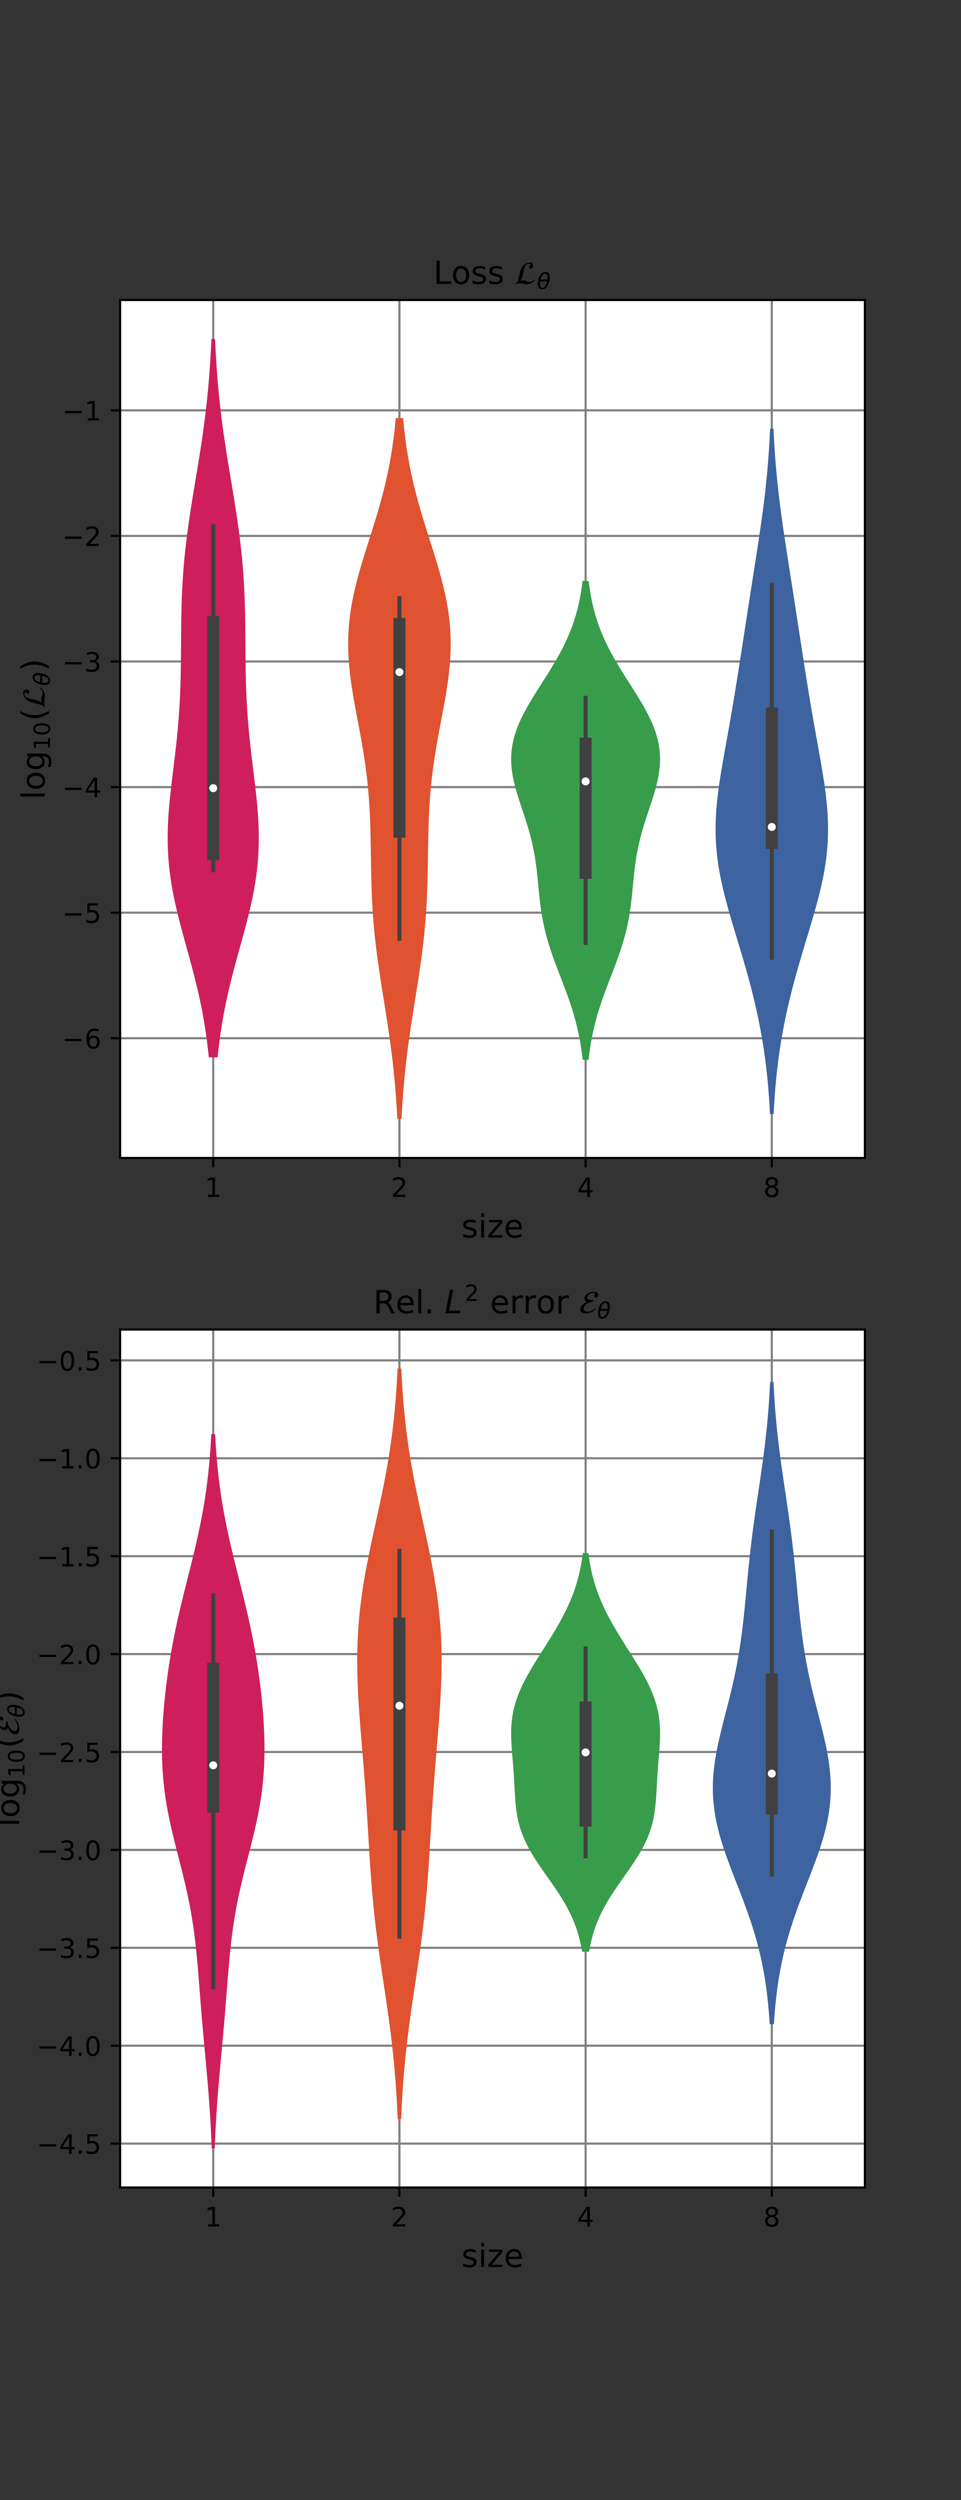 <?xml version="1.0" encoding="utf-8" standalone="no"?>
<!DOCTYPE svg PUBLIC "-//W3C//DTD SVG 1.1//EN"
  "http://www.w3.org/Graphics/SVG/1.1/DTD/svg11.dtd">
<!-- Created with matplotlib (https://matplotlib.org/) -->
<svg height="936pt" version="1.1" viewBox="0 0 360 936" width="360pt" xmlns="http://www.w3.org/2000/svg" xmlns:xlink="http://www.w3.org/1999/xlink">
 <rect x="0" y="0" width="360" height="936" fill="#333333" stroke="none"/>
 <defs>
  <style type="text/css">*{stroke-linecap:butt;stroke-linejoin:round;}</style>
 </defs>
 <g id="figure_1">
  <g id="patch_1">
   <path d="M 0 936 
L 360 936 
L 360 0 
L 0 0 
z
" style="fill:none;"/>
  </g>
  <g id="axes_1">
   <g id="patch_2">
    <path d="M 45 433.538 
L 324 433.538 
L 324 112.32 
L 45 112.32 
z
" style="fill:#ffffff;"/>
   </g>
   <g id="matplotlib.axis_1">
    <g id="xtick_1">
     <g id="line2d_1">
      <path clip-path="url(#pd033eba8c8)" d="M 79.875 433.538 
L 79.875 112.32 
" style="fill:none;stroke:#808080;stroke-linecap:square;stroke-width:0.8;"/>
     </g>
     <g id="line2d_2">
      <defs>
       <path d="M 0 0 
L 0 3.5 
" id="m5a24faa0f4" style="stroke:#000000;stroke-width:0.8;"/>
      </defs>
      <g>
       <use style="stroke:#000000;stroke-width:0.8;" x="79.875" xlink:href="#m5a24faa0f4" y="433.538"/>
      </g>
     </g>
     <g id="text_1">
      <!-- 1 -->
      <g transform="translate(76.694 448.137)scale(0.1 -0.1)">
       <defs>
        <path d="M 12.406 8.297 
L 28.516 8.297 
L 28.516 63.922 
L 10.984 60.406 
L 10.984 69.391 
L 28.422 72.906 
L 38.281 72.906 
L 38.281 8.297 
L 54.391 8.297 
L 54.391 0 
L 12.406 0 
z
" id="DejaVuSans-49"/>
       </defs>
       <use xlink:href="#DejaVuSans-49"/>
      </g>
     </g>
    </g>
    <g id="xtick_2">
     <g id="line2d_3">
      <path clip-path="url(#pd033eba8c8)" d="M 149.625 433.538 
L 149.625 112.32 
" style="fill:none;stroke:#808080;stroke-linecap:square;stroke-width:0.8;"/>
     </g>
     <g id="line2d_4">
      <g>
       <use style="stroke:#000000;stroke-width:0.8;" x="149.625" xlink:href="#m5a24faa0f4" y="433.538"/>
      </g>
     </g>
     <g id="text_2">
      <!-- 2 -->
      <g transform="translate(146.444 448.137)scale(0.1 -0.1)">
       <defs>
        <path d="M 19.188 8.297 
L 53.609 8.297 
L 53.609 0 
L 7.328 0 
L 7.328 8.297 
Q 12.938 14.109 22.625 23.891 
Q 32.328 33.688 34.812 36.531 
Q 39.547 41.844 41.422 45.531 
Q 43.312 49.219 43.312 52.781 
Q 43.312 58.594 39.234 62.25 
Q 35.156 65.922 28.609 65.922 
Q 23.969 65.922 18.812 64.312 
Q 13.672 62.703 7.812 59.422 
L 7.812 69.391 
Q 13.766 71.781 18.938 73 
Q 24.125 74.219 28.422 74.219 
Q 39.75 74.219 46.484 68.547 
Q 53.219 62.891 53.219 53.422 
Q 53.219 48.922 51.531 44.891 
Q 49.859 40.875 45.406 35.406 
Q 44.188 33.984 37.641 27.219 
Q 31.109 20.453 19.188 8.297 
z
" id="DejaVuSans-50"/>
       </defs>
       <use xlink:href="#DejaVuSans-50"/>
      </g>
     </g>
    </g>
    <g id="xtick_3">
     <g id="line2d_5">
      <path clip-path="url(#pd033eba8c8)" d="M 219.375 433.538 
L 219.375 112.32 
" style="fill:none;stroke:#808080;stroke-linecap:square;stroke-width:0.8;"/>
     </g>
     <g id="line2d_6">
      <g>
       <use style="stroke:#000000;stroke-width:0.8;" x="219.375" xlink:href="#m5a24faa0f4" y="433.538"/>
      </g>
     </g>
     <g id="text_3">
      <!-- 4 -->
      <g transform="translate(216.194 448.137)scale(0.1 -0.1)">
       <defs>
        <path d="M 37.797 64.312 
L 12.891 25.391 
L 37.797 25.391 
z
M 35.203 72.906 
L 47.609 72.906 
L 47.609 25.391 
L 58.016 25.391 
L 58.016 17.188 
L 47.609 17.188 
L 47.609 0 
L 37.797 0 
L 37.797 17.188 
L 4.891 17.188 
L 4.891 26.703 
z
" id="DejaVuSans-52"/>
       </defs>
       <use xlink:href="#DejaVuSans-52"/>
      </g>
     </g>
    </g>
    <g id="xtick_4">
     <g id="line2d_7">
      <path clip-path="url(#pd033eba8c8)" d="M 289.125 433.538 
L 289.125 112.32 
" style="fill:none;stroke:#808080;stroke-linecap:square;stroke-width:0.8;"/>
     </g>
     <g id="line2d_8">
      <g>
       <use style="stroke:#000000;stroke-width:0.8;" x="289.125" xlink:href="#m5a24faa0f4" y="433.538"/>
      </g>
     </g>
     <g id="text_4">
      <!-- 8 -->
      <g transform="translate(285.944 448.137)scale(0.1 -0.1)">
       <defs>
        <path d="M 31.781 34.625 
Q 24.75 34.625 20.719 30.859 
Q 16.703 27.094 16.703 20.516 
Q 16.703 13.922 20.719 10.156 
Q 24.75 6.391 31.781 6.391 
Q 38.812 6.391 42.859 10.172 
Q 46.922 13.969 46.922 20.516 
Q 46.922 27.094 42.891 30.859 
Q 38.875 34.625 31.781 34.625 
z
M 21.922 38.812 
Q 15.578 40.375 12.031 44.719 
Q 8.5 49.078 8.5 55.328 
Q 8.5 64.062 14.719 69.141 
Q 20.953 74.219 31.781 74.219 
Q 42.672 74.219 48.875 69.141 
Q 55.078 64.062 55.078 55.328 
Q 55.078 49.078 51.531 44.719 
Q 48 40.375 41.703 38.812 
Q 48.828 37.156 52.797 32.312 
Q 56.781 27.484 56.781 20.516 
Q 56.781 9.906 50.312 4.234 
Q 43.844 -1.422 31.781 -1.422 
Q 19.734 -1.422 13.25 4.234 
Q 6.781 9.906 6.781 20.516 
Q 6.781 27.484 10.781 32.312 
Q 14.797 37.156 21.922 38.812 
z
M 18.312 54.391 
Q 18.312 48.734 21.844 45.562 
Q 25.391 42.391 31.781 42.391 
Q 38.141 42.391 41.719 45.562 
Q 45.312 48.734 45.312 54.391 
Q 45.312 60.062 41.719 63.234 
Q 38.141 66.406 31.781 66.406 
Q 25.391 66.406 21.844 63.234 
Q 18.312 60.062 18.312 54.391 
z
" id="DejaVuSans-56"/>
       </defs>
       <use xlink:href="#DejaVuSans-56"/>
      </g>
     </g>
    </g>
    <g id="text_5">
     <!-- size -->
     <g transform="translate(172.867 463.334)scale(0.12 -0.12)">
      <defs>
       <path d="M 44.281 53.078 
L 44.281 44.578 
Q 40.484 46.531 36.375 47.5 
Q 32.281 48.484 27.875 48.484 
Q 21.188 48.484 17.844 46.438 
Q 14.5 44.391 14.5 40.281 
Q 14.5 37.156 16.891 35.375 
Q 19.281 33.594 26.516 31.984 
L 29.594 31.297 
Q 39.156 29.25 43.188 25.516 
Q 47.219 21.781 47.219 15.094 
Q 47.219 7.469 41.188 3.016 
Q 35.156 -1.422 24.609 -1.422 
Q 20.219 -1.422 15.453 -0.562 
Q 10.688 0.297 5.422 2 
L 5.422 11.281 
Q 10.406 8.688 15.234 7.391 
Q 20.062 6.109 24.812 6.109 
Q 31.156 6.109 34.562 8.281 
Q 37.984 10.453 37.984 14.406 
Q 37.984 18.062 35.516 20.016 
Q 33.062 21.969 24.703 23.781 
L 21.578 24.516 
Q 13.234 26.266 9.516 29.906 
Q 5.812 33.547 5.812 39.891 
Q 5.812 47.609 11.281 51.797 
Q 16.75 56 26.812 56 
Q 31.781 56 36.172 55.266 
Q 40.578 54.547 44.281 53.078 
z
" id="DejaVuSans-115"/>
       <path d="M 9.422 54.688 
L 18.406 54.688 
L 18.406 0 
L 9.422 0 
z
M 9.422 75.984 
L 18.406 75.984 
L 18.406 64.594 
L 9.422 64.594 
z
" id="DejaVuSans-105"/>
       <path d="M 5.516 54.688 
L 48.188 54.688 
L 48.188 46.484 
L 14.406 7.172 
L 48.188 7.172 
L 48.188 0 
L 4.297 0 
L 4.297 8.203 
L 38.094 47.516 
L 5.516 47.516 
z
" id="DejaVuSans-122"/>
       <path d="M 56.203 29.594 
L 56.203 25.203 
L 14.891 25.203 
Q 15.484 15.922 20.484 11.062 
Q 25.484 6.203 34.422 6.203 
Q 39.594 6.203 44.453 7.469 
Q 49.312 8.734 54.109 11.281 
L 54.109 2.781 
Q 49.266 0.734 44.188 -0.344 
Q 39.109 -1.422 33.891 -1.422 
Q 20.797 -1.422 13.156 6.188 
Q 5.516 13.812 5.516 26.812 
Q 5.516 40.234 12.766 48.109 
Q 20.016 56 32.328 56 
Q 43.359 56 49.781 48.891 
Q 56.203 41.797 56.203 29.594 
z
M 47.219 32.234 
Q 47.125 39.594 43.094 43.984 
Q 39.062 48.391 32.422 48.391 
Q 24.906 48.391 20.391 44.141 
Q 15.875 39.891 15.188 32.172 
z
" id="DejaVuSans-101"/>
      </defs>
      <use xlink:href="#DejaVuSans-115"/>
      <use x="52.1" xlink:href="#DejaVuSans-105"/>
      <use x="79.883" xlink:href="#DejaVuSans-122"/>
      <use x="132.373" xlink:href="#DejaVuSans-101"/>
     </g>
    </g>
   </g>
   <g id="matplotlib.axis_2">
    <g id="ytick_1">
     <g id="line2d_9">
      <path clip-path="url(#pd033eba8c8)" d="M 45 388.717 
L 324 388.717 
" style="fill:none;stroke:#808080;stroke-linecap:square;stroke-width:0.8;"/>
     </g>
     <g id="line2d_10">
      <defs>
       <path d="M 0 0 
L -3.5 0 
" id="mf8a5e5d6c1" style="stroke:#000000;stroke-width:0.8;"/>
      </defs>
      <g>
       <use style="stroke:#000000;stroke-width:0.8;" x="45" xlink:href="#mf8a5e5d6c1" y="388.717"/>
      </g>
     </g>
     <g id="text_6">
      <!-- −6 -->
      <g transform="translate(23.258 392.516)scale(0.1 -0.1)">
       <defs>
        <path d="M 10.594 35.5 
L 73.188 35.5 
L 73.188 27.203 
L 10.594 27.203 
z
" id="DejaVuSans-8722"/>
        <path d="M 33.016 40.375 
Q 26.375 40.375 22.484 35.828 
Q 18.609 31.297 18.609 23.391 
Q 18.609 15.531 22.484 10.953 
Q 26.375 6.391 33.016 6.391 
Q 39.656 6.391 43.531 10.953 
Q 47.406 15.531 47.406 23.391 
Q 47.406 31.297 43.531 35.828 
Q 39.656 40.375 33.016 40.375 
z
M 52.594 71.297 
L 52.594 62.312 
Q 48.875 64.062 45.094 64.984 
Q 41.312 65.922 37.594 65.922 
Q 27.828 65.922 22.672 59.328 
Q 17.531 52.734 16.797 39.406 
Q 19.672 43.656 24.016 45.922 
Q 28.375 48.188 33.594 48.188 
Q 44.578 48.188 50.953 41.516 
Q 57.328 34.859 57.328 23.391 
Q 57.328 12.156 50.688 5.359 
Q 44.047 -1.422 33.016 -1.422 
Q 20.359 -1.422 13.672 8.266 
Q 6.984 17.969 6.984 36.375 
Q 6.984 53.656 15.188 63.938 
Q 23.391 74.219 37.203 74.219 
Q 40.922 74.219 44.703 73.484 
Q 48.484 72.75 52.594 71.297 
z
" id="DejaVuSans-54"/>
       </defs>
       <use xlink:href="#DejaVuSans-8722"/>
       <use x="83.789" xlink:href="#DejaVuSans-54"/>
      </g>
     </g>
    </g>
    <g id="ytick_2">
     <g id="line2d_11">
      <path clip-path="url(#pd033eba8c8)" d="M 45 341.7 
L 324 341.7 
" style="fill:none;stroke:#808080;stroke-linecap:square;stroke-width:0.8;"/>
     </g>
     <g id="line2d_12">
      <g>
       <use style="stroke:#000000;stroke-width:0.8;" x="45" xlink:href="#mf8a5e5d6c1" y="341.7"/>
      </g>
     </g>
     <g id="text_7">
      <!-- −5 -->
      <g transform="translate(23.258 345.499)scale(0.1 -0.1)">
       <defs>
        <path d="M 10.797 72.906 
L 49.516 72.906 
L 49.516 64.594 
L 19.828 64.594 
L 19.828 46.734 
Q 21.969 47.469 24.109 47.828 
Q 26.266 48.188 28.422 48.188 
Q 40.625 48.188 47.75 41.5 
Q 54.891 34.812 54.891 23.391 
Q 54.891 11.625 47.562 5.094 
Q 40.234 -1.422 26.906 -1.422 
Q 22.312 -1.422 17.547 -0.641 
Q 12.797 0.141 7.719 1.703 
L 7.719 11.625 
Q 12.109 9.234 16.797 8.062 
Q 21.484 6.891 26.703 6.891 
Q 35.156 6.891 40.078 11.328 
Q 45.016 15.766 45.016 23.391 
Q 45.016 31 40.078 35.438 
Q 35.156 39.891 26.703 39.891 
Q 22.75 39.891 18.812 39.016 
Q 14.891 38.141 10.797 36.281 
z
" id="DejaVuSans-53"/>
       </defs>
       <use xlink:href="#DejaVuSans-8722"/>
       <use x="83.789" xlink:href="#DejaVuSans-53"/>
      </g>
     </g>
    </g>
    <g id="ytick_3">
     <g id="line2d_13">
      <path clip-path="url(#pd033eba8c8)" d="M 45 294.684 
L 324 294.684 
" style="fill:none;stroke:#808080;stroke-linecap:square;stroke-width:0.8;"/>
     </g>
     <g id="line2d_14">
      <g>
       <use style="stroke:#000000;stroke-width:0.8;" x="45" xlink:href="#mf8a5e5d6c1" y="294.684"/>
      </g>
     </g>
     <g id="text_8">
      <!-- −4 -->
      <g transform="translate(23.258 298.483)scale(0.1 -0.1)">
       <use xlink:href="#DejaVuSans-8722"/>
       <use x="83.789" xlink:href="#DejaVuSans-52"/>
      </g>
     </g>
    </g>
    <g id="ytick_4">
     <g id="line2d_15">
      <path clip-path="url(#pd033eba8c8)" d="M 45 247.667 
L 324 247.667 
" style="fill:none;stroke:#808080;stroke-linecap:square;stroke-width:0.8;"/>
     </g>
     <g id="line2d_16">
      <g>
       <use style="stroke:#000000;stroke-width:0.8;" x="45" xlink:href="#mf8a5e5d6c1" y="247.667"/>
      </g>
     </g>
     <g id="text_9">
      <!-- −3 -->
      <g transform="translate(23.258 251.466)scale(0.1 -0.1)">
       <defs>
        <path d="M 40.578 39.312 
Q 47.656 37.797 51.625 33 
Q 55.609 28.219 55.609 21.188 
Q 55.609 10.406 48.188 4.484 
Q 40.766 -1.422 27.094 -1.422 
Q 22.516 -1.422 17.656 -0.516 
Q 12.797 0.391 7.625 2.203 
L 7.625 11.719 
Q 11.719 9.328 16.594 8.109 
Q 21.484 6.891 26.812 6.891 
Q 36.078 6.891 40.938 10.547 
Q 45.797 14.203 45.797 21.188 
Q 45.797 27.641 41.281 31.266 
Q 36.766 34.906 28.719 34.906 
L 20.219 34.906 
L 20.219 43.016 
L 29.109 43.016 
Q 36.375 43.016 40.234 45.922 
Q 44.094 48.828 44.094 54.297 
Q 44.094 59.906 40.109 62.906 
Q 36.141 65.922 28.719 65.922 
Q 24.656 65.922 20.016 65.031 
Q 15.375 64.156 9.812 62.312 
L 9.812 71.094 
Q 15.438 72.656 20.344 73.438 
Q 25.25 74.219 29.594 74.219 
Q 40.828 74.219 47.359 69.109 
Q 53.906 64.016 53.906 55.328 
Q 53.906 49.266 50.438 45.094 
Q 46.969 40.922 40.578 39.312 
z
" id="DejaVuSans-51"/>
       </defs>
       <use xlink:href="#DejaVuSans-8722"/>
       <use x="83.789" xlink:href="#DejaVuSans-51"/>
      </g>
     </g>
    </g>
    <g id="ytick_5">
     <g id="line2d_17">
      <path clip-path="url(#pd033eba8c8)" d="M 45 200.65 
L 324 200.65 
" style="fill:none;stroke:#808080;stroke-linecap:square;stroke-width:0.8;"/>
     </g>
     <g id="line2d_18">
      <g>
       <use style="stroke:#000000;stroke-width:0.8;" x="45" xlink:href="#mf8a5e5d6c1" y="200.65"/>
      </g>
     </g>
     <g id="text_10">
      <!-- −2 -->
      <g transform="translate(23.258 204.45)scale(0.1 -0.1)">
       <use xlink:href="#DejaVuSans-8722"/>
       <use x="83.789" xlink:href="#DejaVuSans-50"/>
      </g>
     </g>
    </g>
    <g id="ytick_6">
     <g id="line2d_19">
      <path clip-path="url(#pd033eba8c8)" d="M 45 153.634 
L 324 153.634 
" style="fill:none;stroke:#808080;stroke-linecap:square;stroke-width:0.8;"/>
     </g>
     <g id="line2d_20">
      <g>
       <use style="stroke:#000000;stroke-width:0.8;" x="45" xlink:href="#mf8a5e5d6c1" y="153.634"/>
      </g>
     </g>
     <g id="text_11">
      <!-- −1 -->
      <g transform="translate(23.258 157.433)scale(0.1 -0.1)">
       <use xlink:href="#DejaVuSans-8722"/>
       <use x="83.789" xlink:href="#DejaVuSans-49"/>
      </g>
     </g>
    </g>
    <g id="text_12">
     <!-- $\log_{10}(\mathcal{L}_\theta)$ -->
     <g transform="translate(16.738 299.329)rotate(-90)scale(0.12 -0.12)">
      <defs>
       <path d="M 9.422 75.984 
L 18.406 75.984 
L 18.406 0 
L 9.422 0 
z
" id="DejaVuSans-108"/>
       <path d="M 30.609 48.391 
Q 23.391 48.391 19.188 42.75 
Q 14.984 37.109 14.984 27.297 
Q 14.984 17.484 19.156 11.844 
Q 23.344 6.203 30.609 6.203 
Q 37.797 6.203 41.984 11.859 
Q 46.188 17.531 46.188 27.297 
Q 46.188 37.016 41.984 42.703 
Q 37.797 48.391 30.609 48.391 
z
M 30.609 56 
Q 42.328 56 49.016 48.375 
Q 55.719 40.766 55.719 27.297 
Q 55.719 13.875 49.016 6.219 
Q 42.328 -1.422 30.609 -1.422 
Q 18.844 -1.422 12.172 6.219 
Q 5.516 13.875 5.516 27.297 
Q 5.516 40.766 12.172 48.375 
Q 18.844 56 30.609 56 
z
" id="DejaVuSans-111"/>
       <path d="M 45.406 27.984 
Q 45.406 37.75 41.375 43.109 
Q 37.359 48.484 30.078 48.484 
Q 22.859 48.484 18.828 43.109 
Q 14.797 37.75 14.797 27.984 
Q 14.797 18.266 18.828 12.891 
Q 22.859 7.516 30.078 7.516 
Q 37.359 7.516 41.375 12.891 
Q 45.406 18.266 45.406 27.984 
z
M 54.391 6.781 
Q 54.391 -7.172 48.188 -13.984 
Q 42 -20.797 29.203 -20.797 
Q 24.469 -20.797 20.266 -20.094 
Q 16.062 -19.391 12.109 -17.922 
L 12.109 -9.188 
Q 16.062 -11.328 19.922 -12.344 
Q 23.781 -13.375 27.781 -13.375 
Q 36.625 -13.375 41.016 -8.766 
Q 45.406 -4.156 45.406 5.172 
L 45.406 9.625 
Q 42.625 4.781 38.281 2.391 
Q 33.938 0 27.875 0 
Q 17.828 0 11.672 7.656 
Q 5.516 15.328 5.516 27.984 
Q 5.516 40.672 11.672 48.328 
Q 17.828 56 27.875 56 
Q 33.938 56 38.281 53.609 
Q 42.625 51.219 45.406 46.391 
L 45.406 54.688 
L 54.391 54.688 
z
" id="DejaVuSans-103"/>
       <path d="M 31.781 66.406 
Q 24.172 66.406 20.328 58.906 
Q 16.5 51.422 16.5 36.375 
Q 16.5 21.391 20.328 13.891 
Q 24.172 6.391 31.781 6.391 
Q 39.453 6.391 43.281 13.891 
Q 47.125 21.391 47.125 36.375 
Q 47.125 51.422 43.281 58.906 
Q 39.453 66.406 31.781 66.406 
z
M 31.781 74.219 
Q 44.047 74.219 50.516 64.516 
Q 56.984 54.828 56.984 36.375 
Q 56.984 17.969 50.516 8.266 
Q 44.047 -1.422 31.781 -1.422 
Q 19.531 -1.422 13.062 8.266 
Q 6.594 17.969 6.594 36.375 
Q 6.594 54.828 13.062 64.516 
Q 19.531 74.219 31.781 74.219 
z
" id="DejaVuSans-48"/>
       <path d="M 31 75.875 
Q 24.469 64.656 21.281 53.656 
Q 18.109 42.672 18.109 31.391 
Q 18.109 20.125 21.312 9.062 
Q 24.516 -2 31 -13.188 
L 23.188 -13.188 
Q 15.875 -1.703 12.234 9.375 
Q 8.594 20.453 8.594 31.391 
Q 8.594 42.281 12.203 53.312 
Q 15.828 64.359 23.188 75.875 
z
" id="DejaVuSans-40"/>
       <path d="M 63.594 14.297 
L 65.297 12.5 
Q 52.297 -0.703 37.703 -0.703 
Q 33.703 -0.703 28.906 0.406 
Q 21.797 1.906 17.906 1.906 
Q 15.703 1.906 10.5 0.953 
Q 5.297 0 3 0 
L 3.594 2.406 
Q 9.094 2.406 11.406 11.703 
L 18.406 40.094 
Q 20.094 47 23.688 52.391 
Q 27.297 57.797 31.641 60.844 
Q 36 63.906 40.391 65.453 
Q 44.797 67 48.797 67 
Q 53.797 67 56.141 63.797 
Q 58.5 60.594 58.5 56 
Q 58.5 52.297 56.141 50 
Q 53.797 47.703 50.406 47.703 
Q 48.203 47.703 46.797 49.203 
Q 45.406 50.703 45.406 52.797 
Q 45.406 54.406 46.203 55.5 
Q 47 56.594 47.891 56.938 
Q 48.797 57.297 49.594 57.891 
Q 50.406 58.5 50.406 59.203 
Q 50.406 63 44.594 63 
Q 39.406 63 36.094 59.141 
Q 32.797 55.297 31.094 48.938 
Q 29.406 42.594 28.047 35.688 
Q 26.703 28.797 24.203 21.297 
Q 21.703 13.797 18.094 9.203 
L 18.094 8.797 
Q 21.297 11 29.5 11 
Q 34.797 11 38.438 8.5 
Q 42.094 6 46.297 6 
Q 54.797 6 63.594 14.297 
z
" id="STIXNonUnicode-Italic-57912"/>
       <path d="M 45.516 34.672 
L 14.453 34.672 
Q 12.359 20.062 14.5 13.875 
Q 17.188 6.25 24.469 6.25 
Q 31.781 6.25 37.359 13.922 
Q 42.234 20.656 45.516 34.672 
z
M 47.016 42.969 
Q 48.344 56.844 46.625 61.719 
Q 43.953 69.438 36.766 69.438 
Q 29.297 69.438 23.828 61.812 
Q 19.531 55.672 16.156 42.969 
z
M 38.188 76.766 
Q 49.906 76.766 54.594 66.406 
Q 59.281 56.109 55.719 37.844 
Q 52.203 19.625 43.453 9.281 
Q 34.766 -1.125 23.047 -1.125 
Q 11.281 -1.125 6.641 9.281 
Q 2 19.625 5.516 37.844 
Q 9.078 56.109 17.719 66.406 
Q 26.422 76.766 38.188 76.766 
z
" id="DejaVuSans-Oblique-952"/>
       <path d="M 8.016 75.875 
L 15.828 75.875 
Q 23.141 64.359 26.781 53.312 
Q 30.422 42.281 30.422 31.391 
Q 30.422 20.453 26.781 9.375 
Q 23.141 -1.703 15.828 -13.188 
L 8.016 -13.188 
Q 14.5 -2 17.703 9.062 
Q 20.906 20.125 20.906 31.391 
Q 20.906 42.672 17.703 53.656 
Q 14.5 64.656 8.016 75.875 
z
" id="DejaVuSans-41"/>
      </defs>
      <use transform="translate(0 0.016)" xlink:href="#DejaVuSans-108"/>
      <use transform="translate(27.783 0.016)" xlink:href="#DejaVuSans-111"/>
      <use transform="translate(88.965 0.016)" xlink:href="#DejaVuSans-103"/>
      <use transform="translate(153.398 -16.391)scale(0.7)" xlink:href="#DejaVuSans-49"/>
      <use transform="translate(197.935 -16.391)scale(0.7)" xlink:href="#DejaVuSans-48"/>
      <use transform="translate(245.205 0.016)" xlink:href="#DejaVuSans-40"/>
      <use transform="translate(284.219 0.016)" xlink:href="#STIXNonUnicode-Italic-57912"/>
      <use transform="translate(354.476 -16.391)scale(0.7)" xlink:href="#DejaVuSans-Oblique-952"/>
      <use transform="translate(400.037 0.016)" xlink:href="#DejaVuSans-41"/>
     </g>
    </g>
   </g>
   <g id="PolyCollection_1">
    <defs>
     <path d="M 81.528 -540.127 
L 78.222 -540.127 
L 77.936 -542.844 
L 77.613 -545.561 
L 77.251 -548.277 
L 76.85 -550.994 
L 76.407 -553.711 
L 75.923 -556.427 
L 75.398 -559.144 
L 74.832 -561.861 
L 74.227 -564.577 
L 73.587 -567.294 
L 72.914 -570.011 
L 72.213 -572.727 
L 71.49 -575.444 
L 70.75 -578.161 
L 70.001 -580.877 
L 69.25 -583.594 
L 68.506 -586.311 
L 67.777 -589.028 
L 67.07 -591.744 
L 66.396 -594.461 
L 65.762 -597.178 
L 65.176 -599.894 
L 64.644 -602.611 
L 64.173 -605.328 
L 63.767 -608.044 
L 63.431 -610.761 
L 63.166 -613.478 
L 62.974 -616.194 
L 62.854 -618.911 
L 62.805 -621.628 
L 62.822 -624.344 
L 62.903 -627.061 
L 63.041 -629.778 
L 63.229 -632.495 
L 63.462 -635.211 
L 63.731 -637.928 
L 64.028 -640.645 
L 64.345 -643.361 
L 64.675 -646.078 
L 65.009 -648.795 
L 65.341 -651.511 
L 65.665 -654.228 
L 65.974 -656.945 
L 66.264 -659.661 
L 66.531 -662.378 
L 66.773 -665.095 
L 66.987 -667.811 
L 67.172 -670.528 
L 67.33 -673.245 
L 67.459 -675.962 
L 67.563 -678.678 
L 67.643 -681.395 
L 67.704 -684.112 
L 67.747 -686.828 
L 67.777 -689.545 
L 67.799 -692.262 
L 67.817 -694.978 
L 67.835 -697.695 
L 67.858 -700.412 
L 67.89 -703.128 
L 67.936 -705.845 
L 67.998 -708.562 
L 68.081 -711.278 
L 68.188 -713.995 
L 68.321 -716.712 
L 68.482 -719.429 
L 68.672 -722.145 
L 68.892 -724.862 
L 69.143 -727.579 
L 69.424 -730.295 
L 69.734 -733.012 
L 70.072 -735.729 
L 70.435 -738.445 
L 70.82 -741.162 
L 71.225 -743.879 
L 71.647 -746.595 
L 72.083 -749.312 
L 72.527 -752.029 
L 72.977 -754.745 
L 73.43 -757.462 
L 73.88 -760.179 
L 74.325 -762.895 
L 74.762 -765.612 
L 75.187 -768.329 
L 75.598 -771.046 
L 75.992 -773.762 
L 76.368 -776.479 
L 76.723 -779.196 
L 77.057 -781.912 
L 77.368 -784.629 
L 77.656 -787.346 
L 77.922 -790.062 
L 78.164 -792.779 
L 78.385 -795.496 
L 78.584 -798.212 
L 78.762 -800.929 
L 78.921 -803.646 
L 79.062 -806.362 
L 79.185 -809.079 
L 80.565 -809.079 
L 80.565 -809.079 
L 80.688 -806.362 
L 80.829 -803.646 
L 80.988 -800.929 
L 81.166 -798.212 
L 81.365 -795.496 
L 81.586 -792.779 
L 81.828 -790.062 
L 82.094 -787.346 
L 82.382 -784.629 
L 82.693 -781.912 
L 83.027 -779.196 
L 83.382 -776.479 
L 83.758 -773.762 
L 84.152 -771.046 
L 84.563 -768.329 
L 84.988 -765.612 
L 85.425 -762.895 
L 85.87 -760.179 
L 86.32 -757.462 
L 86.773 -754.745 
L 87.223 -752.029 
L 87.667 -749.312 
L 88.103 -746.595 
L 88.525 -743.879 
L 88.93 -741.162 
L 89.315 -738.445 
L 89.678 -735.729 
L 90.016 -733.012 
L 90.326 -730.295 
L 90.607 -727.579 
L 90.858 -724.862 
L 91.078 -722.145 
L 91.268 -719.429 
L 91.429 -716.712 
L 91.562 -713.995 
L 91.669 -711.278 
L 91.752 -708.562 
L 91.814 -705.845 
L 91.86 -703.128 
L 91.892 -700.412 
L 91.915 -697.695 
L 91.933 -694.978 
L 91.951 -692.262 
L 91.973 -689.545 
L 92.003 -686.828 
L 92.046 -684.112 
L 92.107 -681.395 
L 92.187 -678.678 
L 92.291 -675.962 
L 92.42 -673.245 
L 92.578 -670.528 
L 92.763 -667.811 
L 92.977 -665.095 
L 93.219 -662.378 
L 93.486 -659.661 
L 93.776 -656.945 
L 94.085 -654.228 
L 94.409 -651.511 
L 94.741 -648.795 
L 95.075 -646.078 
L 95.405 -643.361 
L 95.722 -640.645 
L 96.019 -637.928 
L 96.288 -635.211 
L 96.521 -632.495 
L 96.709 -629.778 
L 96.847 -627.061 
L 96.928 -624.344 
L 96.945 -621.628 
L 96.896 -618.911 
L 96.776 -616.194 
L 96.584 -613.478 
L 96.319 -610.761 
L 95.983 -608.044 
L 95.577 -605.328 
L 95.106 -602.611 
L 94.574 -599.894 
L 93.988 -597.178 
L 93.354 -594.461 
L 92.68 -591.744 
L 91.973 -589.028 
L 91.244 -586.311 
L 90.5 -583.594 
L 89.749 -580.877 
L 89 -578.161 
L 88.26 -575.444 
L 87.537 -572.727 
L 86.836 -570.011 
L 86.163 -567.294 
L 85.523 -564.577 
L 84.918 -561.861 
L 84.352 -559.144 
L 83.827 -556.427 
L 83.343 -553.711 
L 82.9 -550.994 
L 82.499 -548.277 
L 82.137 -545.561 
L 81.814 -542.844 
L 81.528 -540.127 
z
" id="mc50dd5fa52"/>
    </defs>
    <g clip-path="url(#pd033eba8c8)">
     <use style="fill:#ce1e5c;" x="0" xlink:href="#mc50dd5fa52" y="936"/>
    </g>
   </g>
   <g id="PolyCollection_2">
    <defs>
     <path d="M 150.418 -517.063 
L 148.832 -517.063 
L 148.691 -519.713 
L 148.53 -522.364 
L 148.35 -525.015 
L 148.148 -527.666 
L 147.925 -530.317 
L 147.678 -532.967 
L 147.409 -535.618 
L 147.118 -538.269 
L 146.803 -540.92 
L 146.468 -543.571 
L 146.112 -546.221 
L 145.738 -548.872 
L 145.348 -551.523 
L 144.944 -554.174 
L 144.53 -556.825 
L 144.109 -559.475 
L 143.684 -562.126 
L 143.26 -564.777 
L 142.841 -567.428 
L 142.43 -570.079 
L 142.032 -572.729 
L 141.65 -575.38 
L 141.288 -578.031 
L 140.949 -580.682 
L 140.636 -583.333 
L 140.35 -585.983 
L 140.094 -588.634 
L 139.867 -591.285 
L 139.67 -593.936 
L 139.502 -596.587 
L 139.362 -599.237 
L 139.248 -601.888 
L 139.156 -604.539 
L 139.084 -607.19 
L 139.027 -609.841 
L 138.981 -612.491 
L 138.941 -615.142 
L 138.903 -617.793 
L 138.86 -620.444 
L 138.808 -623.095 
L 138.741 -625.745 
L 138.656 -628.396 
L 138.546 -631.047 
L 138.408 -633.698 
L 138.239 -636.349 
L 138.036 -638.999 
L 137.796 -641.65 
L 137.518 -644.301 
L 137.203 -646.952 
L 136.85 -649.603 
L 136.462 -652.253 
L 136.042 -654.904 
L 135.594 -657.555 
L 135.122 -660.206 
L 134.633 -662.857 
L 134.133 -665.507 
L 133.632 -668.158 
L 133.136 -670.809 
L 132.655 -673.46 
L 132.199 -676.111 
L 131.776 -678.761 
L 131.395 -681.412 
L 131.066 -684.063 
L 130.797 -686.714 
L 130.596 -689.365 
L 130.468 -692.015 
L 130.418 -694.666 
L 130.452 -697.317 
L 130.571 -699.968 
L 130.777 -702.619 
L 131.068 -705.269 
L 131.444 -707.92 
L 131.899 -710.571 
L 132.429 -713.222 
L 133.028 -715.873 
L 133.689 -718.523 
L 134.404 -721.174 
L 135.163 -723.825 
L 135.957 -726.476 
L 136.776 -729.127 
L 137.612 -731.777 
L 138.454 -734.428 
L 139.295 -737.079 
L 140.124 -739.73 
L 140.935 -742.381 
L 141.722 -745.031 
L 142.477 -747.682 
L 143.196 -750.333 
L 143.875 -752.984 
L 144.512 -755.635 
L 145.104 -758.285 
L 145.65 -760.936 
L 146.15 -763.587 
L 146.605 -766.238 
L 147.015 -768.889 
L 147.382 -771.539 
L 147.709 -774.19 
L 147.998 -776.841 
L 148.251 -779.492 
L 150.999 -779.492 
L 150.999 -779.492 
L 151.252 -776.841 
L 151.541 -774.19 
L 151.868 -771.539 
L 152.235 -768.889 
L 152.645 -766.238 
L 153.1 -763.587 
L 153.6 -760.936 
L 154.146 -758.285 
L 154.738 -755.635 
L 155.375 -752.984 
L 156.054 -750.333 
L 156.773 -747.682 
L 157.528 -745.031 
L 158.315 -742.381 
L 159.126 -739.73 
L 159.955 -737.079 
L 160.796 -734.428 
L 161.638 -731.777 
L 162.474 -729.127 
L 163.293 -726.476 
L 164.087 -723.825 
L 164.846 -721.174 
L 165.561 -718.523 
L 166.222 -715.873 
L 166.821 -713.222 
L 167.351 -710.571 
L 167.806 -707.92 
L 168.182 -705.269 
L 168.473 -702.619 
L 168.679 -699.968 
L 168.798 -697.317 
L 168.832 -694.666 
L 168.782 -692.015 
L 168.654 -689.365 
L 168.453 -686.714 
L 168.184 -684.063 
L 167.855 -681.412 
L 167.474 -678.761 
L 167.051 -676.111 
L 166.595 -673.46 
L 166.114 -670.809 
L 165.618 -668.158 
L 165.117 -665.507 
L 164.617 -662.857 
L 164.128 -660.206 
L 163.656 -657.555 
L 163.208 -654.904 
L 162.788 -652.253 
L 162.4 -649.603 
L 162.047 -646.952 
L 161.732 -644.301 
L 161.454 -641.65 
L 161.214 -638.999 
L 161.011 -636.349 
L 160.842 -633.698 
L 160.704 -631.047 
L 160.594 -628.396 
L 160.509 -625.745 
L 160.442 -623.095 
L 160.39 -620.444 
L 160.347 -617.793 
L 160.309 -615.142 
L 160.269 -612.491 
L 160.223 -609.841 
L 160.166 -607.19 
L 160.094 -604.539 
L 160.002 -601.888 
L 159.888 -599.237 
L 159.748 -596.587 
L 159.58 -593.936 
L 159.383 -591.285 
L 159.156 -588.634 
L 158.9 -585.983 
L 158.614 -583.333 
L 158.301 -580.682 
L 157.962 -578.031 
L 157.6 -575.38 
L 157.218 -572.729 
L 156.82 -570.079 
L 156.409 -567.428 
L 155.99 -564.777 
L 155.566 -562.126 
L 155.141 -559.475 
L 154.72 -556.825 
L 154.306 -554.174 
L 153.902 -551.523 
L 153.512 -548.872 
L 153.138 -546.221 
L 152.782 -543.571 
L 152.447 -540.92 
L 152.132 -538.269 
L 151.841 -535.618 
L 151.572 -532.967 
L 151.325 -530.317 
L 151.102 -527.666 
L 150.9 -525.015 
L 150.72 -522.364 
L 150.559 -519.713 
L 150.418 -517.063 
z
" id="m94ce1dd715"/>
    </defs>
    <g clip-path="url(#pd033eba8c8)">
     <use style="fill:#e05230;" x="0" xlink:href="#m94ce1dd715" y="936"/>
    </g>
   </g>
   <g id="PolyCollection_3">
    <defs>
     <path d="M 220.49 -539.224 
L 218.26 -539.224 
L 218.048 -541.034 
L 217.806 -542.845 
L 217.53 -544.656 
L 217.221 -546.466 
L 216.875 -548.277 
L 216.491 -550.087 
L 216.069 -551.898 
L 215.608 -553.709 
L 215.11 -555.519 
L 214.574 -557.33 
L 214.004 -559.14 
L 213.402 -560.951 
L 212.771 -562.762 
L 212.116 -564.572 
L 211.441 -566.383 
L 210.753 -568.193 
L 210.057 -570.004 
L 209.359 -571.815 
L 208.667 -573.625 
L 207.987 -575.436 
L 207.326 -577.246 
L 206.689 -579.057 
L 206.082 -580.868 
L 205.51 -582.678 
L 204.976 -584.489 
L 204.485 -586.299 
L 204.036 -588.11 
L 203.632 -589.921 
L 203.271 -591.731 
L 202.951 -593.542 
L 202.67 -595.352 
L 202.422 -597.163 
L 202.203 -598.974 
L 202.005 -600.784 
L 201.823 -602.595 
L 201.649 -604.405 
L 201.475 -606.216 
L 201.293 -608.027 
L 201.096 -609.837 
L 200.877 -611.648 
L 200.63 -613.458 
L 200.349 -615.269 
L 200.029 -617.08 
L 199.669 -618.89 
L 199.266 -620.701 
L 198.821 -622.511 
L 198.335 -624.322 
L 197.812 -626.133 
L 197.258 -627.943 
L 196.678 -629.754 
L 196.08 -631.564 
L 195.475 -633.375 
L 194.873 -635.186 
L 194.285 -636.996 
L 193.722 -638.807 
L 193.198 -640.617 
L 192.723 -642.428 
L 192.31 -644.239 
L 191.969 -646.049 
L 191.711 -647.86 
L 191.544 -649.67 
L 191.475 -651.481 
L 191.51 -653.292 
L 191.654 -655.102 
L 191.907 -656.913 
L 192.271 -658.723 
L 192.743 -660.534 
L 193.321 -662.345 
L 193.998 -664.155 
L 194.768 -665.966 
L 195.623 -667.776 
L 196.554 -669.587 
L 197.55 -671.398 
L 198.601 -673.208 
L 199.695 -675.019 
L 200.82 -676.829 
L 201.966 -678.64 
L 203.12 -680.451 
L 204.272 -682.261 
L 205.412 -684.072 
L 206.531 -685.882 
L 207.619 -687.693 
L 208.67 -689.504 
L 209.676 -691.314 
L 210.634 -693.125 
L 211.538 -694.935 
L 212.385 -696.746 
L 213.174 -698.557 
L 213.903 -700.367 
L 214.573 -702.178 
L 215.183 -703.988 
L 215.736 -705.799 
L 216.234 -707.61 
L 216.678 -709.42 
L 217.073 -711.231 
L 217.421 -713.041 
L 217.726 -714.852 
L 217.992 -716.663 
L 218.221 -718.473 
L 220.529 -718.473 
L 220.529 -718.473 
L 220.758 -716.663 
L 221.024 -714.852 
L 221.329 -713.041 
L 221.677 -711.231 
L 222.072 -709.42 
L 222.516 -707.61 
L 223.014 -705.799 
L 223.567 -703.988 
L 224.177 -702.178 
L 224.847 -700.367 
L 225.576 -698.557 
L 226.365 -696.746 
L 227.212 -694.935 
L 228.116 -693.125 
L 229.074 -691.314 
L 230.08 -689.504 
L 231.131 -687.693 
L 232.219 -685.882 
L 233.338 -684.072 
L 234.478 -682.261 
L 235.63 -680.451 
L 236.784 -678.64 
L 237.93 -676.829 
L 239.055 -675.019 
L 240.149 -673.208 
L 241.2 -671.398 
L 242.196 -669.587 
L 243.127 -667.776 
L 243.982 -665.966 
L 244.752 -664.155 
L 245.429 -662.345 
L 246.007 -660.534 
L 246.479 -658.723 
L 246.843 -656.913 
L 247.096 -655.102 
L 247.24 -653.292 
L 247.275 -651.481 
L 247.206 -649.67 
L 247.039 -647.86 
L 246.781 -646.049 
L 246.44 -644.239 
L 246.027 -642.428 
L 245.552 -640.617 
L 245.028 -638.807 
L 244.465 -636.996 
L 243.877 -635.186 
L 243.275 -633.375 
L 242.67 -631.564 
L 242.072 -629.754 
L 241.492 -627.943 
L 240.938 -626.133 
L 240.415 -624.322 
L 239.929 -622.511 
L 239.484 -620.701 
L 239.081 -618.89 
L 238.721 -617.08 
L 238.401 -615.269 
L 238.12 -613.458 
L 237.873 -611.648 
L 237.654 -609.837 
L 237.457 -608.027 
L 237.275 -606.216 
L 237.101 -604.405 
L 236.927 -602.595 
L 236.745 -600.784 
L 236.547 -598.974 
L 236.328 -597.163 
L 236.08 -595.352 
L 235.799 -593.542 
L 235.479 -591.731 
L 235.118 -589.921 
L 234.714 -588.11 
L 234.265 -586.299 
L 233.774 -584.489 
L 233.24 -582.678 
L 232.668 -580.868 
L 232.061 -579.057 
L 231.424 -577.246 
L 230.763 -575.436 
L 230.083 -573.625 
L 229.391 -571.815 
L 228.693 -570.004 
L 227.997 -568.193 
L 227.309 -566.383 
L 226.634 -564.572 
L 225.979 -562.762 
L 225.348 -560.951 
L 224.746 -559.14 
L 224.176 -557.33 
L 223.64 -555.519 
L 223.142 -553.709 
L 222.681 -551.898 
L 222.259 -550.087 
L 221.875 -548.277 
L 221.529 -546.466 
L 221.22 -544.656 
L 220.944 -542.845 
L 220.702 -541.034 
L 220.49 -539.224 
z
" id="mc633f162fe"/>
    </defs>
    <g clip-path="url(#pd033eba8c8)">
     <use style="fill:#379d4b;" x="0" xlink:href="#mc633f162fe" y="936"/>
    </g>
   </g>
   <g id="PolyCollection_4">
    <defs>
     <path d="M 289.814 -518.926 
L 288.436 -518.926 
L 288.296 -521.518 
L 288.135 -524.11 
L 287.95 -526.701 
L 287.74 -529.293 
L 287.503 -531.884 
L 287.236 -534.476 
L 286.94 -537.067 
L 286.612 -539.659 
L 286.251 -542.251 
L 285.858 -544.842 
L 285.43 -547.434 
L 284.969 -550.025 
L 284.474 -552.617 
L 283.946 -555.208 
L 283.385 -557.8 
L 282.792 -560.391 
L 282.168 -562.983 
L 281.516 -565.575 
L 280.836 -568.166 
L 280.132 -570.758 
L 279.405 -573.349 
L 278.658 -575.941 
L 277.896 -578.532 
L 277.121 -581.124 
L 276.34 -583.716 
L 275.556 -586.307 
L 274.776 -588.899 
L 274.005 -591.49 
L 273.252 -594.082 
L 272.523 -596.673 
L 271.825 -599.265 
L 271.167 -601.857 
L 270.555 -604.448 
L 269.998 -607.04 
L 269.501 -609.631 
L 269.072 -612.223 
L 268.714 -614.814 
L 268.432 -617.406 
L 268.227 -619.997 
L 268.101 -622.589 
L 268.053 -625.181 
L 268.081 -627.772 
L 268.181 -630.364 
L 268.348 -632.955 
L 268.577 -635.547 
L 268.86 -638.138 
L 269.19 -640.73 
L 269.561 -643.322 
L 269.963 -645.913 
L 270.39 -648.505 
L 270.836 -651.096 
L 271.293 -653.688 
L 271.757 -656.279 
L 272.223 -658.871 
L 272.688 -661.462 
L 273.15 -664.054 
L 273.605 -666.646 
L 274.054 -669.237 
L 274.495 -671.829 
L 274.93 -674.42 
L 275.357 -677.012 
L 275.778 -679.603 
L 276.194 -682.195 
L 276.604 -684.787 
L 277.011 -687.378 
L 277.415 -689.97 
L 277.816 -692.561 
L 278.216 -695.153 
L 278.614 -697.744 
L 279.013 -700.336 
L 279.411 -702.927 
L 279.81 -705.519 
L 280.21 -708.111 
L 280.611 -710.702 
L 281.013 -713.294 
L 281.417 -715.885 
L 281.822 -718.477 
L 282.228 -721.068 
L 282.634 -723.66 
L 283.039 -726.252 
L 283.441 -728.843 
L 283.84 -731.435 
L 284.233 -734.026 
L 284.619 -736.618 
L 284.995 -739.209 
L 285.361 -741.801 
L 285.713 -744.393 
L 286.05 -746.984 
L 286.37 -749.576 
L 286.673 -752.167 
L 286.955 -754.759 
L 287.218 -757.35 
L 287.46 -759.942 
L 287.681 -762.533 
L 287.882 -765.125 
L 288.062 -767.717 
L 288.222 -770.308 
L 288.364 -772.9 
L 288.488 -775.491 
L 289.762 -775.491 
L 289.762 -775.491 
L 289.886 -772.9 
L 290.028 -770.308 
L 290.188 -767.717 
L 290.368 -765.125 
L 290.569 -762.533 
L 290.79 -759.942 
L 291.032 -757.35 
L 291.295 -754.759 
L 291.577 -752.167 
L 291.88 -749.576 
L 292.2 -746.984 
L 292.537 -744.393 
L 292.889 -741.801 
L 293.255 -739.209 
L 293.631 -736.618 
L 294.017 -734.026 
L 294.41 -731.435 
L 294.809 -728.843 
L 295.211 -726.252 
L 295.616 -723.66 
L 296.022 -721.068 
L 296.428 -718.477 
L 296.833 -715.885 
L 297.237 -713.294 
L 297.639 -710.702 
L 298.04 -708.111 
L 298.44 -705.519 
L 298.839 -702.927 
L 299.237 -700.336 
L 299.636 -697.744 
L 300.034 -695.153 
L 300.434 -692.561 
L 300.835 -689.97 
L 301.239 -687.378 
L 301.646 -684.787 
L 302.056 -682.195 
L 302.472 -679.603 
L 302.893 -677.012 
L 303.32 -674.42 
L 303.755 -671.829 
L 304.196 -669.237 
L 304.645 -666.646 
L 305.1 -664.054 
L 305.562 -661.462 
L 306.027 -658.871 
L 306.493 -656.279 
L 306.957 -653.688 
L 307.414 -651.096 
L 307.86 -648.505 
L 308.287 -645.913 
L 308.689 -643.322 
L 309.06 -640.73 
L 309.39 -638.138 
L 309.673 -635.547 
L 309.902 -632.955 
L 310.069 -630.364 
L 310.169 -627.772 
L 310.197 -625.181 
L 310.149 -622.589 
L 310.023 -619.997 
L 309.818 -617.406 
L 309.536 -614.814 
L 309.178 -612.223 
L 308.749 -609.631 
L 308.252 -607.04 
L 307.695 -604.448 
L 307.083 -601.857 
L 306.425 -599.265 
L 305.727 -596.673 
L 304.998 -594.082 
L 304.245 -591.49 
L 303.474 -588.899 
L 302.694 -586.307 
L 301.91 -583.716 
L 301.129 -581.124 
L 300.354 -578.532 
L 299.592 -575.941 
L 298.845 -573.349 
L 298.118 -570.758 
L 297.414 -568.166 
L 296.734 -565.575 
L 296.082 -562.983 
L 295.458 -560.391 
L 294.865 -557.8 
L 294.304 -555.208 
L 293.776 -552.617 
L 293.281 -550.025 
L 292.82 -547.434 
L 292.392 -544.842 
L 291.999 -542.251 
L 291.638 -539.659 
L 291.31 -537.067 
L 291.014 -534.476 
L 290.747 -531.884 
L 290.51 -529.293 
L 290.3 -526.701 
L 290.115 -524.11 
L 289.954 -521.518 
L 289.814 -518.926 
z
" id="m4f59706358"/>
    </defs>
    <g clip-path="url(#pd033eba8c8)">
     <use style="fill:#3d63a0;" x="0" xlink:href="#m4f59706358" y="936"/>
    </g>
   </g>
   <g id="line2d_21">
    <path clip-path="url(#pd033eba8c8)" d="M 79.875 325.849 
L 79.875 196.944 
" style="fill:none;stroke:#404040;stroke-linecap:square;stroke-width:1.5;"/>
   </g>
   <g id="line2d_22">
    <path clip-path="url(#pd033eba8c8)" d="M 79.875 319.848 
L 79.875 232.799 
" style="fill:none;stroke:#404040;stroke-linecap:square;stroke-width:4.5;"/>
   </g>
   <g id="line2d_23">
    <path clip-path="url(#pd033eba8c8)" d="M 149.625 351.477 
L 149.625 223.968 
" style="fill:none;stroke:#404040;stroke-linecap:square;stroke-width:1.5;"/>
   </g>
   <g id="line2d_24">
    <path clip-path="url(#pd033eba8c8)" d="M 149.625 311.375 
L 149.625 233.568 
" style="fill:none;stroke:#404040;stroke-linecap:square;stroke-width:4.5;"/>
   </g>
   <g id="line2d_25">
    <path clip-path="url(#pd033eba8c8)" d="M 219.375 353.038 
L 219.375 261.264 
" style="fill:none;stroke:#404040;stroke-linecap:square;stroke-width:1.5;"/>
   </g>
   <g id="line2d_26">
    <path clip-path="url(#pd033eba8c8)" d="M 219.375 326.843 
L 219.375 278.44 
" style="fill:none;stroke:#404040;stroke-linecap:square;stroke-width:4.5;"/>
   </g>
   <g id="line2d_27">
    <path clip-path="url(#pd033eba8c8)" d="M 289.125 358.57 
L 289.125 219.013 
" style="fill:none;stroke:#404040;stroke-linecap:square;stroke-width:1.5;"/>
   </g>
   <g id="line2d_28">
    <path clip-path="url(#pd033eba8c8)" d="M 289.125 315.56 
L 289.125 267.168 
" style="fill:none;stroke:#404040;stroke-linecap:square;stroke-width:4.5;"/>
   </g>
   <g id="patch_3">
    <path d="M 45 433.538 
L 45 112.32 
" style="fill:none;stroke:#000000;stroke-linecap:square;stroke-linejoin:miter;stroke-width:0.8;"/>
   </g>
   <g id="patch_4">
    <path d="M 324 433.538 
L 324 112.32 
" style="fill:none;stroke:#000000;stroke-linecap:square;stroke-linejoin:miter;stroke-width:0.8;"/>
   </g>
   <g id="patch_5">
    <path d="M 45 433.538 
L 324 433.538 
" style="fill:none;stroke:#000000;stroke-linecap:square;stroke-linejoin:miter;stroke-width:0.8;"/>
   </g>
   <g id="patch_6">
    <path d="M 45 112.32 
L 324 112.32 
" style="fill:none;stroke:#000000;stroke-linecap:square;stroke-linejoin:miter;stroke-width:0.8;"/>
   </g>
   <g id="PathCollection_1">
    <defs>
     <path d="M 0 1.5 
C 0.398 1.5 0.779 1.342 1.061 1.061 
C 1.342 0.779 1.5 0.398 1.5 0 
C 1.5 -0.398 1.342 -0.779 1.061 -1.061 
C 0.779 -1.342 0.398 -1.5 0 -1.5 
C -0.398 -1.5 -0.779 -1.342 -1.061 -1.061 
C -1.342 -0.779 -1.5 -0.398 -1.5 0 
C -1.5 0.398 -1.342 0.779 -1.061 1.061 
C -0.779 1.342 -0.398 1.5 0 1.5 
z
" id="m5162327323"/>
    </defs>
    <g clip-path="url(#pd033eba8c8)">
     <use style="fill:#ffffff;" x="79.875" xlink:href="#m5162327323" y="295.093"/>
    </g>
   </g>
   <g id="PathCollection_2">
    <g clip-path="url(#pd033eba8c8)">
     <use style="fill:#ffffff;" x="149.625" xlink:href="#m5162327323" y="251.641"/>
    </g>
   </g>
   <g id="PathCollection_3">
    <g clip-path="url(#pd033eba8c8)">
     <use style="fill:#ffffff;" x="219.375" xlink:href="#m5162327323" y="292.542"/>
    </g>
   </g>
   <g id="PathCollection_4">
    <g clip-path="url(#pd033eba8c8)">
     <use style="fill:#ffffff;" x="289.125" xlink:href="#m5162327323" y="309.612"/>
    </g>
   </g>
   <g id="text_13">
    <!-- Loss $\mathcal{L}_\theta$ -->
    <g transform="translate(162.36 106.32)scale(0.12 -0.12)">
     <defs>
      <path d="M 9.812 72.906 
L 19.672 72.906 
L 19.672 8.297 
L 55.172 8.297 
L 55.172 0 
L 9.812 0 
z
" id="DejaVuSans-76"/>
      <path id="DejaVuSans-32"/>
     </defs>
     <use transform="translate(0 0.094)" xlink:href="#DejaVuSans-76"/>
     <use transform="translate(55.713 0.094)" xlink:href="#DejaVuSans-111"/>
     <use transform="translate(116.895 0.094)" xlink:href="#DejaVuSans-115"/>
     <use transform="translate(168.994 0.094)" xlink:href="#DejaVuSans-115"/>
     <use transform="translate(221.094 0.094)" xlink:href="#DejaVuSans-32"/>
     <use transform="translate(252.881 0.094)" xlink:href="#STIXNonUnicode-Italic-57912"/>
     <use transform="translate(323.138 -16.312)scale(0.7)" xlink:href="#DejaVuSans-Oblique-952"/>
    </g>
   </g>
  </g>
  <g id="axes_2">
   <g id="patch_7">
    <path d="M 45 819 
L 324 819 
L 324 497.782 
L 45 497.782 
z
" style="fill:#ffffff;"/>
   </g>
   <g id="matplotlib.axis_3">
    <g id="xtick_5">
     <g id="line2d_29">
      <path clip-path="url(#p255f8b25a6)" d="M 79.875 819 
L 79.875 497.782 
" style="fill:none;stroke:#808080;stroke-linecap:square;stroke-width:0.8;"/>
     </g>
     <g id="line2d_30">
      <g>
       <use style="stroke:#000000;stroke-width:0.8;" x="79.875" xlink:href="#m5a24faa0f4" y="819"/>
      </g>
     </g>
     <g id="text_14">
      <!-- 1 -->
      <g transform="translate(76.694 833.598)scale(0.1 -0.1)">
       <use xlink:href="#DejaVuSans-49"/>
      </g>
     </g>
    </g>
    <g id="xtick_6">
     <g id="line2d_31">
      <path clip-path="url(#p255f8b25a6)" d="M 149.625 819 
L 149.625 497.782 
" style="fill:none;stroke:#808080;stroke-linecap:square;stroke-width:0.8;"/>
     </g>
     <g id="line2d_32">
      <g>
       <use style="stroke:#000000;stroke-width:0.8;" x="149.625" xlink:href="#m5a24faa0f4" y="819"/>
      </g>
     </g>
     <g id="text_15">
      <!-- 2 -->
      <g transform="translate(146.444 833.598)scale(0.1 -0.1)">
       <use xlink:href="#DejaVuSans-50"/>
      </g>
     </g>
    </g>
    <g id="xtick_7">
     <g id="line2d_33">
      <path clip-path="url(#p255f8b25a6)" d="M 219.375 819 
L 219.375 497.782 
" style="fill:none;stroke:#808080;stroke-linecap:square;stroke-width:0.8;"/>
     </g>
     <g id="line2d_34">
      <g>
       <use style="stroke:#000000;stroke-width:0.8;" x="219.375" xlink:href="#m5a24faa0f4" y="819"/>
      </g>
     </g>
     <g id="text_16">
      <!-- 4 -->
      <g transform="translate(216.194 833.598)scale(0.1 -0.1)">
       <use xlink:href="#DejaVuSans-52"/>
      </g>
     </g>
    </g>
    <g id="xtick_8">
     <g id="line2d_35">
      <path clip-path="url(#p255f8b25a6)" d="M 289.125 819 
L 289.125 497.782 
" style="fill:none;stroke:#808080;stroke-linecap:square;stroke-width:0.8;"/>
     </g>
     <g id="line2d_36">
      <g>
       <use style="stroke:#000000;stroke-width:0.8;" x="289.125" xlink:href="#m5a24faa0f4" y="819"/>
      </g>
     </g>
     <g id="text_17">
      <!-- 8 -->
      <g transform="translate(285.944 833.598)scale(0.1 -0.1)">
       <use xlink:href="#DejaVuSans-56"/>
      </g>
     </g>
    </g>
    <g id="text_18">
     <!-- size -->
     <g transform="translate(172.867 848.796)scale(0.12 -0.12)">
      <use xlink:href="#DejaVuSans-115"/>
      <use x="52.1" xlink:href="#DejaVuSans-105"/>
      <use x="79.883" xlink:href="#DejaVuSans-122"/>
      <use x="132.373" xlink:href="#DejaVuSans-101"/>
     </g>
    </g>
   </g>
   <g id="matplotlib.axis_4">
    <g id="ytick_7">
     <g id="line2d_37">
      <path clip-path="url(#p255f8b25a6)" d="M 45 802.565 
L 324 802.565 
" style="fill:none;stroke:#808080;stroke-linecap:square;stroke-width:0.8;"/>
     </g>
     <g id="line2d_38">
      <g>
       <use style="stroke:#000000;stroke-width:0.8;" x="45" xlink:href="#mf8a5e5d6c1" y="802.565"/>
      </g>
     </g>
     <g id="text_19">
      <!-- −4.5 -->
      <g transform="translate(13.717 806.364)scale(0.1 -0.1)">
       <defs>
        <path d="M 10.688 12.406 
L 21 12.406 
L 21 0 
L 10.688 0 
z
" id="DejaVuSans-46"/>
       </defs>
       <use xlink:href="#DejaVuSans-8722"/>
       <use x="83.789" xlink:href="#DejaVuSans-52"/>
       <use x="147.412" xlink:href="#DejaVuSans-46"/>
       <use x="179.199" xlink:href="#DejaVuSans-53"/>
      </g>
     </g>
    </g>
    <g id="ytick_8">
     <g id="line2d_39">
      <path clip-path="url(#p255f8b25a6)" d="M 45 765.91 
L 324 765.91 
" style="fill:none;stroke:#808080;stroke-linecap:square;stroke-width:0.8;"/>
     </g>
     <g id="line2d_40">
      <g>
       <use style="stroke:#000000;stroke-width:0.8;" x="45" xlink:href="#mf8a5e5d6c1" y="765.91"/>
      </g>
     </g>
     <g id="text_20">
      <!-- −4.0 -->
      <g transform="translate(13.717 769.709)scale(0.1 -0.1)">
       <use xlink:href="#DejaVuSans-8722"/>
       <use x="83.789" xlink:href="#DejaVuSans-52"/>
       <use x="147.412" xlink:href="#DejaVuSans-46"/>
       <use x="179.199" xlink:href="#DejaVuSans-48"/>
      </g>
     </g>
    </g>
    <g id="ytick_9">
     <g id="line2d_41">
      <path clip-path="url(#p255f8b25a6)" d="M 45 729.255 
L 324 729.255 
" style="fill:none;stroke:#808080;stroke-linecap:square;stroke-width:0.8;"/>
     </g>
     <g id="line2d_42">
      <g>
       <use style="stroke:#000000;stroke-width:0.8;" x="45" xlink:href="#mf8a5e5d6c1" y="729.255"/>
      </g>
     </g>
     <g id="text_21">
      <!-- −3.5 -->
      <g transform="translate(13.717 733.054)scale(0.1 -0.1)">
       <use xlink:href="#DejaVuSans-8722"/>
       <use x="83.789" xlink:href="#DejaVuSans-51"/>
       <use x="147.412" xlink:href="#DejaVuSans-46"/>
       <use x="179.199" xlink:href="#DejaVuSans-53"/>
      </g>
     </g>
    </g>
    <g id="ytick_10">
     <g id="line2d_43">
      <path clip-path="url(#p255f8b25a6)" d="M 45 692.6 
L 324 692.6 
" style="fill:none;stroke:#808080;stroke-linecap:square;stroke-width:0.8;"/>
     </g>
     <g id="line2d_44">
      <g>
       <use style="stroke:#000000;stroke-width:0.8;" x="45" xlink:href="#mf8a5e5d6c1" y="692.6"/>
      </g>
     </g>
     <g id="text_22">
      <!-- −3.0 -->
      <g transform="translate(13.717 696.399)scale(0.1 -0.1)">
       <use xlink:href="#DejaVuSans-8722"/>
       <use x="83.789" xlink:href="#DejaVuSans-51"/>
       <use x="147.412" xlink:href="#DejaVuSans-46"/>
       <use x="179.199" xlink:href="#DejaVuSans-48"/>
      </g>
     </g>
    </g>
    <g id="ytick_11">
     <g id="line2d_45">
      <path clip-path="url(#p255f8b25a6)" d="M 45 655.945 
L 324 655.945 
" style="fill:none;stroke:#808080;stroke-linecap:square;stroke-width:0.8;"/>
     </g>
     <g id="line2d_46">
      <g>
       <use style="stroke:#000000;stroke-width:0.8;" x="45" xlink:href="#mf8a5e5d6c1" y="655.945"/>
      </g>
     </g>
     <g id="text_23">
      <!-- −2.5 -->
      <g transform="translate(13.717 659.744)scale(0.1 -0.1)">
       <use xlink:href="#DejaVuSans-8722"/>
       <use x="83.789" xlink:href="#DejaVuSans-50"/>
       <use x="147.412" xlink:href="#DejaVuSans-46"/>
       <use x="179.199" xlink:href="#DejaVuSans-53"/>
      </g>
     </g>
    </g>
    <g id="ytick_12">
     <g id="line2d_47">
      <path clip-path="url(#p255f8b25a6)" d="M 45 619.29 
L 324 619.29 
" style="fill:none;stroke:#808080;stroke-linecap:square;stroke-width:0.8;"/>
     </g>
     <g id="line2d_48">
      <g>
       <use style="stroke:#000000;stroke-width:0.8;" x="45" xlink:href="#mf8a5e5d6c1" y="619.29"/>
      </g>
     </g>
     <g id="text_24">
      <!-- −2.0 -->
      <g transform="translate(13.717 623.089)scale(0.1 -0.1)">
       <use xlink:href="#DejaVuSans-8722"/>
       <use x="83.789" xlink:href="#DejaVuSans-50"/>
       <use x="147.412" xlink:href="#DejaVuSans-46"/>
       <use x="179.199" xlink:href="#DejaVuSans-48"/>
      </g>
     </g>
    </g>
    <g id="ytick_13">
     <g id="line2d_49">
      <path clip-path="url(#p255f8b25a6)" d="M 45 582.635 
L 324 582.635 
" style="fill:none;stroke:#808080;stroke-linecap:square;stroke-width:0.8;"/>
     </g>
     <g id="line2d_50">
      <g>
       <use style="stroke:#000000;stroke-width:0.8;" x="45" xlink:href="#mf8a5e5d6c1" y="582.635"/>
      </g>
     </g>
     <g id="text_25">
      <!-- −1.5 -->
      <g transform="translate(13.717 586.434)scale(0.1 -0.1)">
       <use xlink:href="#DejaVuSans-8722"/>
       <use x="83.789" xlink:href="#DejaVuSans-49"/>
       <use x="147.412" xlink:href="#DejaVuSans-46"/>
       <use x="179.199" xlink:href="#DejaVuSans-53"/>
      </g>
     </g>
    </g>
    <g id="ytick_14">
     <g id="line2d_51">
      <path clip-path="url(#p255f8b25a6)" d="M 45 545.979 
L 324 545.979 
" style="fill:none;stroke:#808080;stroke-linecap:square;stroke-width:0.8;"/>
     </g>
     <g id="line2d_52">
      <g>
       <use style="stroke:#000000;stroke-width:0.8;" x="45" xlink:href="#mf8a5e5d6c1" y="545.979"/>
      </g>
     </g>
     <g id="text_26">
      <!-- −1.0 -->
      <g transform="translate(13.717 549.779)scale(0.1 -0.1)">
       <use xlink:href="#DejaVuSans-8722"/>
       <use x="83.789" xlink:href="#DejaVuSans-49"/>
       <use x="147.412" xlink:href="#DejaVuSans-46"/>
       <use x="179.199" xlink:href="#DejaVuSans-48"/>
      </g>
     </g>
    </g>
    <g id="ytick_15">
     <g id="line2d_53">
      <path clip-path="url(#p255f8b25a6)" d="M 45 509.324 
L 324 509.324 
" style="fill:none;stroke:#808080;stroke-linecap:square;stroke-width:0.8;"/>
     </g>
     <g id="line2d_54">
      <g>
       <use style="stroke:#000000;stroke-width:0.8;" x="45" xlink:href="#mf8a5e5d6c1" y="509.324"/>
      </g>
     </g>
     <g id="text_27">
      <!-- −0.5 -->
      <g transform="translate(13.717 513.124)scale(0.1 -0.1)">
       <use xlink:href="#DejaVuSans-8722"/>
       <use x="83.789" xlink:href="#DejaVuSans-48"/>
       <use x="147.412" xlink:href="#DejaVuSans-46"/>
       <use x="179.199" xlink:href="#DejaVuSans-53"/>
      </g>
     </g>
    </g>
    <g id="text_28">
     <!-- $\log_{10}(\mathcal{E}_\theta)$ -->
     <g transform="translate(7.197 683.951)rotate(-90)scale(0.12 -0.12)">
      <defs>
       <path d="M 51.094 15.203 
L 52.703 13.406 
Q 45.203 5.406 35.5 2 
Q 29 -0.406 20.797 -0.406 
Q 14 -0.406 9 2.641 
Q 4 5.703 4 11.5 
Q 4 19.797 10.297 25.797 
Q 16.594 31.797 25.297 35.297 
Q 23.203 36.297 22.094 37 
Q 21 37.703 19.641 38.953 
Q 18.297 40.203 17.688 42 
Q 17.094 43.797 17.094 46.297 
Q 17.094 51.703 21.891 56.703 
Q 26.703 61.703 33 64.344 
Q 39.297 67 44.5 67 
Q 51.5 67 55.703 64.5 
Q 59.906 62 59.906 57.094 
Q 59.906 54.906 58.094 52.156 
Q 56.297 49.406 52.703 49.406 
Q 50.594 49.406 48.938 50.797 
Q 47.297 52.203 47.297 54.297 
Q 47.297 56.594 48.797 58.297 
Q 50.297 60 50.297 60.297 
Q 50.297 62.203 49.188 62.953 
Q 48.094 63.703 45.594 63.703 
Q 38 63.703 31.844 59.25 
Q 25.703 54.797 25.703 49.297 
Q 25.703 45.203 29.391 42.844 
Q 33.094 40.5 39.094 40.5 
L 45.906 40.5 
L 45 36.703 
Q 40.703 36.703 35.547 35.047 
Q 30.406 33.406 25.703 30.594 
Q 21 27.797 17.844 23.344 
Q 14.703 18.906 14.703 14 
Q 14.703 9.594 18.047 7.297 
Q 21.406 5 27.203 5 
Q 33.297 5 40.25 8.047 
Q 47.203 11.094 51.094 15.203 
z
" id="STIXNonUnicode-Italic-57905"/>
      </defs>
      <use transform="translate(0 0.016)" xlink:href="#DejaVuSans-108"/>
      <use transform="translate(27.783 0.016)" xlink:href="#DejaVuSans-111"/>
      <use transform="translate(88.965 0.016)" xlink:href="#DejaVuSans-103"/>
      <use transform="translate(153.398 -16.391)scale(0.7)" xlink:href="#DejaVuSans-49"/>
      <use transform="translate(197.935 -16.391)scale(0.7)" xlink:href="#DejaVuSans-48"/>
      <use transform="translate(245.205 0.016)" xlink:href="#DejaVuSans-40"/>
      <use transform="translate(284.219 0.016)" xlink:href="#STIXNonUnicode-Italic-57905"/>
      <use transform="translate(340.476 -16.391)scale(0.7)" xlink:href="#DejaVuSans-Oblique-952"/>
      <use transform="translate(386.037 0.016)" xlink:href="#DejaVuSans-41"/>
     </g>
    </g>
   </g>
   <g id="PolyCollection_5">
    <defs>
     <path d="M 80.436 -131.601 
L 79.314 -131.601 
L 79.207 -134.302 
L 79.085 -137.004 
L 78.947 -139.706 
L 78.795 -142.407 
L 78.627 -145.109 
L 78.444 -147.811 
L 78.247 -150.512 
L 78.037 -153.214 
L 77.815 -155.916 
L 77.583 -158.617 
L 77.343 -161.319 
L 77.097 -164.02 
L 76.848 -166.722 
L 76.599 -169.424 
L 76.351 -172.125 
L 76.107 -174.827 
L 75.868 -177.529 
L 75.636 -180.23 
L 75.41 -182.932 
L 75.19 -185.633 
L 74.976 -188.335 
L 74.765 -191.037 
L 74.553 -193.738 
L 74.338 -196.44 
L 74.114 -199.142 
L 73.877 -201.843 
L 73.621 -204.545 
L 73.34 -207.247 
L 73.031 -209.948 
L 72.687 -212.65 
L 72.305 -215.351 
L 71.881 -218.053 
L 71.415 -220.755 
L 70.905 -223.456 
L 70.354 -226.158 
L 69.763 -228.86 
L 69.138 -231.561 
L 68.483 -234.263 
L 67.807 -236.964 
L 67.118 -239.666 
L 66.425 -242.368 
L 65.737 -245.069 
L 65.064 -247.771 
L 64.417 -250.473 
L 63.803 -253.174 
L 63.231 -255.876 
L 62.709 -258.578 
L 62.241 -261.279 
L 61.831 -263.981 
L 61.484 -266.682 
L 61.199 -269.384 
L 60.978 -272.086 
L 60.817 -274.787 
L 60.716 -277.489 
L 60.671 -280.191 
L 60.678 -282.892 
L 60.734 -285.594 
L 60.834 -288.295 
L 60.976 -290.997 
L 61.155 -293.699 
L 61.37 -296.4 
L 61.617 -299.102 
L 61.896 -301.804 
L 62.206 -304.505 
L 62.546 -307.207 
L 62.917 -309.909 
L 63.318 -312.61 
L 63.75 -315.312 
L 64.213 -318.013 
L 64.707 -320.715 
L 65.232 -323.417 
L 65.786 -326.118 
L 66.368 -328.82 
L 66.975 -331.522 
L 67.605 -334.223 
L 68.255 -336.925 
L 68.919 -339.626 
L 69.594 -342.328 
L 70.274 -345.03 
L 70.954 -347.731 
L 71.629 -350.433 
L 72.294 -353.135 
L 72.944 -355.836 
L 73.573 -358.538 
L 74.179 -361.24 
L 74.756 -363.941 
L 75.303 -366.643 
L 75.816 -369.344 
L 76.293 -372.046 
L 76.735 -374.748 
L 77.139 -377.449 
L 77.507 -380.151 
L 77.839 -382.853 
L 78.135 -385.554 
L 78.399 -388.256 
L 78.631 -390.957 
L 78.833 -393.659 
L 79.009 -396.361 
L 79.16 -399.062 
L 80.59 -399.062 
L 80.59 -399.062 
L 80.741 -396.361 
L 80.917 -393.659 
L 81.119 -390.957 
L 81.351 -388.256 
L 81.615 -385.554 
L 81.911 -382.853 
L 82.243 -380.151 
L 82.611 -377.449 
L 83.015 -374.748 
L 83.457 -372.046 
L 83.934 -369.344 
L 84.447 -366.643 
L 84.994 -363.941 
L 85.571 -361.24 
L 86.177 -358.538 
L 86.806 -355.836 
L 87.456 -353.135 
L 88.121 -350.433 
L 88.796 -347.731 
L 89.476 -345.03 
L 90.156 -342.328 
L 90.831 -339.626 
L 91.495 -336.925 
L 92.145 -334.223 
L 92.775 -331.522 
L 93.382 -328.82 
L 93.964 -326.118 
L 94.518 -323.417 
L 95.043 -320.715 
L 95.537 -318.013 
L 96 -315.312 
L 96.432 -312.61 
L 96.833 -309.909 
L 97.204 -307.207 
L 97.544 -304.505 
L 97.854 -301.804 
L 98.133 -299.102 
L 98.38 -296.4 
L 98.595 -293.699 
L 98.774 -290.997 
L 98.916 -288.295 
L 99.016 -285.594 
L 99.072 -282.892 
L 99.079 -280.191 
L 99.034 -277.489 
L 98.933 -274.787 
L 98.772 -272.086 
L 98.551 -269.384 
L 98.266 -266.682 
L 97.919 -263.981 
L 97.509 -261.279 
L 97.041 -258.578 
L 96.519 -255.876 
L 95.947 -253.174 
L 95.333 -250.473 
L 94.686 -247.771 
L 94.013 -245.069 
L 93.325 -242.368 
L 92.632 -239.666 
L 91.943 -236.964 
L 91.267 -234.263 
L 90.612 -231.561 
L 89.987 -228.86 
L 89.396 -226.158 
L 88.845 -223.456 
L 88.335 -220.755 
L 87.869 -218.053 
L 87.445 -215.351 
L 87.063 -212.65 
L 86.719 -209.948 
L 86.41 -207.247 
L 86.129 -204.545 
L 85.873 -201.843 
L 85.636 -199.142 
L 85.412 -196.44 
L 85.197 -193.738 
L 84.985 -191.037 
L 84.774 -188.335 
L 84.56 -185.633 
L 84.34 -182.932 
L 84.114 -180.23 
L 83.882 -177.529 
L 83.643 -174.827 
L 83.399 -172.125 
L 83.151 -169.424 
L 82.902 -166.722 
L 82.653 -164.02 
L 82.407 -161.319 
L 82.167 -158.617 
L 81.935 -155.916 
L 81.713 -153.214 
L 81.503 -150.512 
L 81.306 -147.811 
L 81.123 -145.109 
L 80.955 -142.407 
L 80.803 -139.706 
L 80.665 -137.004 
L 80.543 -134.302 
L 80.436 -131.601 
z
" id="md09196ba83"/>
    </defs>
    <g clip-path="url(#p255f8b25a6)">
     <use style="fill:#ce1e5c;" x="0" xlink:href="#md09196ba83" y="936"/>
    </g>
   </g>
   <g id="PolyCollection_6">
    <defs>
     <path d="M 150.277 -142.65 
L 148.973 -142.65 
L 148.848 -145.488 
L 148.706 -148.326 
L 148.544 -151.164 
L 148.361 -154.002 
L 148.157 -156.84 
L 147.93 -159.678 
L 147.681 -162.516 
L 147.408 -165.354 
L 147.112 -168.192 
L 146.794 -171.03 
L 146.455 -173.869 
L 146.095 -176.707 
L 145.718 -179.545 
L 145.325 -182.383 
L 144.919 -185.221 
L 144.502 -188.059 
L 144.08 -190.897 
L 143.653 -193.735 
L 143.228 -196.573 
L 142.806 -199.411 
L 142.392 -202.249 
L 141.988 -205.087 
L 141.598 -207.925 
L 141.225 -210.763 
L 140.869 -213.601 
L 140.534 -216.439 
L 140.219 -219.277 
L 139.926 -222.115 
L 139.654 -224.954 
L 139.402 -227.792 
L 139.168 -230.63 
L 138.952 -233.468 
L 138.751 -236.306 
L 138.561 -239.144 
L 138.382 -241.982 
L 138.208 -244.82 
L 138.038 -247.658 
L 137.869 -250.496 
L 137.699 -253.334 
L 137.524 -256.172 
L 137.343 -259.01 
L 137.155 -261.848 
L 136.958 -264.686 
L 136.753 -267.524 
L 136.539 -270.362 
L 136.318 -273.2 
L 136.09 -276.039 
L 135.856 -278.877 
L 135.621 -281.715 
L 135.385 -284.553 
L 135.153 -287.391 
L 134.927 -290.229 
L 134.712 -293.067 
L 134.51 -295.905 
L 134.327 -298.743 
L 134.166 -301.581 
L 134.03 -304.419 
L 133.925 -307.257 
L 133.852 -310.095 
L 133.817 -312.933 
L 133.821 -315.771 
L 133.867 -318.609 
L 133.958 -321.447 
L 134.095 -324.285 
L 134.279 -327.123 
L 134.511 -329.962 
L 134.79 -332.8 
L 135.115 -335.638 
L 135.486 -338.476 
L 135.9 -341.314 
L 136.354 -344.152 
L 136.845 -346.99 
L 137.369 -349.828 
L 137.922 -352.666 
L 138.499 -355.504 
L 139.095 -358.342 
L 139.705 -361.18 
L 140.324 -364.018 
L 140.945 -366.856 
L 141.565 -369.694 
L 142.177 -372.532 
L 142.778 -375.37 
L 143.363 -378.208 
L 143.927 -381.047 
L 144.468 -383.885 
L 144.983 -386.723 
L 145.469 -389.561 
L 145.924 -392.399 
L 146.348 -395.237 
L 146.74 -398.075 
L 147.099 -400.913 
L 147.426 -403.751 
L 147.722 -406.589 
L 147.988 -409.427 
L 148.225 -412.265 
L 148.434 -415.103 
L 148.619 -417.941 
L 148.78 -420.779 
L 148.919 -423.617 
L 150.331 -423.617 
L 150.331 -423.617 
L 150.47 -420.779 
L 150.631 -417.941 
L 150.816 -415.103 
L 151.025 -412.265 
L 151.262 -409.427 
L 151.528 -406.589 
L 151.824 -403.751 
L 152.151 -400.913 
L 152.51 -398.075 
L 152.902 -395.237 
L 153.326 -392.399 
L 153.781 -389.561 
L 154.267 -386.723 
L 154.782 -383.885 
L 155.323 -381.047 
L 155.887 -378.208 
L 156.472 -375.37 
L 157.073 -372.532 
L 157.685 -369.694 
L 158.305 -366.856 
L 158.926 -364.018 
L 159.545 -361.18 
L 160.155 -358.342 
L 160.751 -355.504 
L 161.328 -352.666 
L 161.881 -349.828 
L 162.405 -346.99 
L 162.896 -344.152 
L 163.35 -341.314 
L 163.764 -338.476 
L 164.135 -335.638 
L 164.46 -332.8 
L 164.739 -329.962 
L 164.971 -327.123 
L 165.155 -324.285 
L 165.292 -321.447 
L 165.383 -318.609 
L 165.429 -315.771 
L 165.433 -312.933 
L 165.398 -310.095 
L 165.325 -307.257 
L 165.22 -304.419 
L 165.084 -301.581 
L 164.923 -298.743 
L 164.74 -295.905 
L 164.538 -293.067 
L 164.323 -290.229 
L 164.097 -287.391 
L 163.865 -284.553 
L 163.629 -281.715 
L 163.394 -278.877 
L 163.16 -276.039 
L 162.932 -273.2 
L 162.711 -270.362 
L 162.497 -267.524 
L 162.292 -264.686 
L 162.095 -261.848 
L 161.907 -259.01 
L 161.726 -256.172 
L 161.551 -253.334 
L 161.381 -250.496 
L 161.212 -247.658 
L 161.042 -244.82 
L 160.868 -241.982 
L 160.689 -239.144 
L 160.499 -236.306 
L 160.298 -233.468 
L 160.082 -230.63 
L 159.848 -227.792 
L 159.596 -224.954 
L 159.324 -222.115 
L 159.031 -219.277 
L 158.716 -216.439 
L 158.381 -213.601 
L 158.025 -210.763 
L 157.652 -207.925 
L 157.262 -205.087 
L 156.858 -202.249 
L 156.444 -199.411 
L 156.022 -196.573 
L 155.597 -193.735 
L 155.17 -190.897 
L 154.748 -188.059 
L 154.331 -185.221 
L 153.925 -182.383 
L 153.532 -179.545 
L 153.155 -176.707 
L 152.795 -173.869 
L 152.456 -171.03 
L 152.138 -168.192 
L 151.842 -165.354 
L 151.569 -162.516 
L 151.32 -159.678 
L 151.093 -156.84 
L 150.889 -154.002 
L 150.706 -151.164 
L 150.544 -148.326 
L 150.402 -145.488 
L 150.277 -142.65 
z
" id="m9ac1b458cd"/>
    </defs>
    <g clip-path="url(#p255f8b25a6)">
     <use style="fill:#e05230;" x="0" xlink:href="#m9ac1b458cd" y="936"/>
    </g>
   </g>
   <g id="PolyCollection_7">
    <defs>
     <path d="M 220.689 -205.268 
L 218.061 -205.268 
L 217.798 -206.776 
L 217.494 -208.283 
L 217.146 -209.791 
L 216.75 -211.298 
L 216.303 -212.806 
L 215.801 -214.313 
L 215.244 -215.821 
L 214.628 -217.328 
L 213.955 -218.836 
L 213.223 -220.343 
L 212.434 -221.851 
L 211.59 -223.358 
L 210.695 -224.866 
L 209.754 -226.373 
L 208.773 -227.881 
L 207.759 -229.388 
L 206.719 -230.896 
L 205.664 -232.403 
L 204.602 -233.911 
L 203.544 -235.418 
L 202.5 -236.926 
L 201.481 -238.433 
L 200.496 -239.941 
L 199.555 -241.448 
L 198.666 -242.956 
L 197.836 -244.463 
L 197.072 -245.971 
L 196.376 -247.478 
L 195.753 -248.986 
L 195.203 -250.493 
L 194.724 -252.001 
L 194.315 -253.508 
L 193.97 -255.016 
L 193.685 -256.523 
L 193.453 -258.031 
L 193.265 -259.538 
L 193.115 -261.046 
L 192.993 -262.553 
L 192.891 -264.061 
L 192.803 -265.568 
L 192.721 -267.076 
L 192.638 -268.583 
L 192.552 -270.091 
L 192.458 -271.598 
L 192.355 -273.106 
L 192.244 -274.613 
L 192.125 -276.121 
L 192.001 -277.628 
L 191.878 -279.136 
L 191.759 -280.643 
L 191.653 -282.151 
L 191.565 -283.658 
L 191.503 -285.166 
L 191.475 -286.673 
L 191.487 -288.181 
L 191.546 -289.688 
L 191.659 -291.195 
L 191.83 -292.703 
L 192.063 -294.21 
L 192.361 -295.718 
L 192.727 -297.225 
L 193.16 -298.733 
L 193.659 -300.24 
L 194.224 -301.748 
L 194.85 -303.255 
L 195.534 -304.763 
L 196.272 -306.27 
L 197.059 -307.778 
L 197.887 -309.285 
L 198.753 -310.793 
L 199.649 -312.3 
L 200.569 -313.808 
L 201.506 -315.315 
L 202.456 -316.823 
L 203.411 -318.33 
L 204.366 -319.838 
L 205.315 -321.345 
L 206.253 -322.853 
L 207.176 -324.36 
L 208.078 -325.868 
L 208.956 -327.375 
L 209.806 -328.883 
L 210.625 -330.39 
L 211.408 -331.898 
L 212.155 -333.405 
L 212.862 -334.913 
L 213.529 -336.42 
L 214.153 -337.928 
L 214.734 -339.435 
L 215.272 -340.943 
L 215.768 -342.45 
L 216.22 -343.958 
L 216.632 -345.465 
L 217.003 -346.973 
L 217.336 -348.48 
L 217.632 -349.988 
L 217.895 -351.495 
L 218.125 -353.003 
L 218.326 -354.51 
L 220.424 -354.51 
L 220.424 -354.51 
L 220.625 -353.003 
L 220.855 -351.495 
L 221.118 -349.988 
L 221.414 -348.48 
L 221.747 -346.973 
L 222.118 -345.465 
L 222.53 -343.958 
L 222.982 -342.45 
L 223.478 -340.943 
L 224.016 -339.435 
L 224.597 -337.928 
L 225.221 -336.42 
L 225.888 -334.913 
L 226.595 -333.405 
L 227.342 -331.898 
L 228.125 -330.39 
L 228.944 -328.883 
L 229.794 -327.375 
L 230.672 -325.868 
L 231.574 -324.36 
L 232.497 -322.853 
L 233.435 -321.345 
L 234.384 -319.838 
L 235.339 -318.33 
L 236.294 -316.823 
L 237.244 -315.315 
L 238.181 -313.808 
L 239.101 -312.3 
L 239.997 -310.793 
L 240.863 -309.285 
L 241.691 -307.778 
L 242.478 -306.27 
L 243.216 -304.763 
L 243.9 -303.255 
L 244.526 -301.748 
L 245.091 -300.24 
L 245.59 -298.733 
L 246.023 -297.225 
L 246.389 -295.718 
L 246.687 -294.21 
L 246.92 -292.703 
L 247.091 -291.195 
L 247.204 -289.688 
L 247.263 -288.181 
L 247.275 -286.673 
L 247.247 -285.166 
L 247.185 -283.658 
L 247.097 -282.151 
L 246.991 -280.643 
L 246.872 -279.136 
L 246.749 -277.628 
L 246.625 -276.121 
L 246.506 -274.613 
L 246.395 -273.106 
L 246.292 -271.598 
L 246.198 -270.091 
L 246.112 -268.583 
L 246.029 -267.076 
L 245.947 -265.568 
L 245.859 -264.061 
L 245.757 -262.553 
L 245.635 -261.046 
L 245.485 -259.538 
L 245.297 -258.031 
L 245.065 -256.523 
L 244.78 -255.016 
L 244.435 -253.508 
L 244.026 -252.001 
L 243.547 -250.493 
L 242.997 -248.986 
L 242.374 -247.478 
L 241.678 -245.971 
L 240.914 -244.463 
L 240.084 -242.956 
L 239.195 -241.448 
L 238.254 -239.941 
L 237.269 -238.433 
L 236.25 -236.926 
L 235.206 -235.418 
L 234.148 -233.911 
L 233.086 -232.403 
L 232.031 -230.896 
L 230.991 -229.388 
L 229.977 -227.881 
L 228.996 -226.373 
L 228.055 -224.866 
L 227.16 -223.358 
L 226.316 -221.851 
L 225.527 -220.343 
L 224.795 -218.836 
L 224.122 -217.328 
L 223.506 -215.821 
L 222.949 -214.313 
L 222.447 -212.806 
L 222 -211.298 
L 221.604 -209.791 
L 221.256 -208.283 
L 220.952 -206.776 
L 220.689 -205.268 
z
" id="m05973a498d"/>
    </defs>
    <g clip-path="url(#p255f8b25a6)">
     <use style="fill:#379d4b;" x="0" xlink:href="#m05973a498d" y="936"/>
    </g>
   </g>
   <g id="PolyCollection_8">
    <defs>
     <path d="M 289.907 -178.143 
L 288.343 -178.143 
L 288.179 -180.571 
L 287.989 -183 
L 287.769 -185.429 
L 287.516 -187.858 
L 287.228 -190.286 
L 286.9 -192.715 
L 286.531 -195.144 
L 286.118 -197.572 
L 285.659 -200.001 
L 285.153 -202.43 
L 284.597 -204.858 
L 283.992 -207.287 
L 283.338 -209.716 
L 282.635 -212.144 
L 281.886 -214.573 
L 281.092 -217.002 
L 280.258 -219.431 
L 279.389 -221.859 
L 278.489 -224.288 
L 277.566 -226.717 
L 276.628 -229.145 
L 275.681 -231.574 
L 274.737 -234.003 
L 273.804 -236.431 
L 272.894 -238.86 
L 272.015 -241.289 
L 271.18 -243.718 
L 270.398 -246.146 
L 269.679 -248.575 
L 269.033 -251.004 
L 268.467 -253.432 
L 267.989 -255.861 
L 267.604 -258.29 
L 267.315 -260.718 
L 267.127 -263.147 
L 267.038 -265.576 
L 267.047 -268.005 
L 267.152 -270.433 
L 267.348 -272.862 
L 267.629 -275.291 
L 267.986 -277.719 
L 268.412 -280.148 
L 268.897 -282.577 
L 269.43 -285.005 
L 270.001 -287.434 
L 270.601 -289.863 
L 271.218 -292.291 
L 271.843 -294.72 
L 272.467 -297.149 
L 273.083 -299.578 
L 273.683 -302.006 
L 274.262 -304.435 
L 274.815 -306.864 
L 275.338 -309.292 
L 275.829 -311.721 
L 276.287 -314.15 
L 276.712 -316.578 
L 277.105 -319.007 
L 277.468 -321.436 
L 277.801 -323.865 
L 278.11 -326.293 
L 278.395 -328.722 
L 278.663 -331.151 
L 278.915 -333.579 
L 279.156 -336.008 
L 279.39 -338.437 
L 279.62 -340.865 
L 279.85 -343.294 
L 280.084 -345.723 
L 280.323 -348.152 
L 280.57 -350.58 
L 280.828 -353.009 
L 281.098 -355.438 
L 281.381 -357.866 
L 281.677 -360.295 
L 281.986 -362.724 
L 282.308 -365.152 
L 282.641 -367.581 
L 282.985 -370.01 
L 283.336 -372.438 
L 283.693 -374.867 
L 284.054 -377.296 
L 284.415 -379.725 
L 284.774 -382.153 
L 285.127 -384.582 
L 285.473 -387.011 
L 285.808 -389.439 
L 286.131 -391.868 
L 286.439 -394.297 
L 286.73 -396.725 
L 287.003 -399.154 
L 287.257 -401.583 
L 287.491 -404.012 
L 287.706 -406.44 
L 287.9 -408.869 
L 288.075 -411.298 
L 288.232 -413.726 
L 288.37 -416.155 
L 288.491 -418.584 
L 289.759 -418.584 
L 289.759 -418.584 
L 289.88 -416.155 
L 290.018 -413.726 
L 290.175 -411.298 
L 290.35 -408.869 
L 290.544 -406.44 
L 290.759 -404.012 
L 290.993 -401.583 
L 291.247 -399.154 
L 291.52 -396.725 
L 291.811 -394.297 
L 292.119 -391.868 
L 292.442 -389.439 
L 292.777 -387.011 
L 293.123 -384.582 
L 293.476 -382.153 
L 293.835 -379.725 
L 294.196 -377.296 
L 294.557 -374.867 
L 294.914 -372.438 
L 295.265 -370.01 
L 295.609 -367.581 
L 295.942 -365.152 
L 296.264 -362.724 
L 296.573 -360.295 
L 296.869 -357.866 
L 297.152 -355.438 
L 297.422 -353.009 
L 297.68 -350.58 
L 297.927 -348.152 
L 298.166 -345.723 
L 298.4 -343.294 
L 298.63 -340.865 
L 298.86 -338.437 
L 299.094 -336.008 
L 299.335 -333.579 
L 299.587 -331.151 
L 299.855 -328.722 
L 300.14 -326.293 
L 300.449 -323.865 
L 300.782 -321.436 
L 301.145 -319.007 
L 301.538 -316.578 
L 301.963 -314.15 
L 302.421 -311.721 
L 302.912 -309.292 
L 303.435 -306.864 
L 303.988 -304.435 
L 304.567 -302.006 
L 305.167 -299.578 
L 305.783 -297.149 
L 306.407 -294.72 
L 307.032 -292.291 
L 307.649 -289.863 
L 308.249 -287.434 
L 308.82 -285.005 
L 309.353 -282.577 
L 309.838 -280.148 
L 310.264 -277.719 
L 310.621 -275.291 
L 310.902 -272.862 
L 311.098 -270.433 
L 311.203 -268.005 
L 311.212 -265.576 
L 311.123 -263.147 
L 310.935 -260.718 
L 310.646 -258.29 
L 310.261 -255.861 
L 309.783 -253.432 
L 309.217 -251.004 
L 308.571 -248.575 
L 307.852 -246.146 
L 307.07 -243.718 
L 306.235 -241.289 
L 305.356 -238.86 
L 304.446 -236.431 
L 303.513 -234.003 
L 302.569 -231.574 
L 301.622 -229.145 
L 300.684 -226.717 
L 299.761 -224.288 
L 298.861 -221.859 
L 297.992 -219.431 
L 297.158 -217.002 
L 296.364 -214.573 
L 295.615 -212.144 
L 294.912 -209.716 
L 294.258 -207.287 
L 293.653 -204.858 
L 293.097 -202.43 
L 292.591 -200.001 
L 292.132 -197.572 
L 291.719 -195.144 
L 291.35 -192.715 
L 291.022 -190.286 
L 290.734 -187.858 
L 290.481 -185.429 
L 290.261 -183 
L 290.071 -180.571 
L 289.907 -178.143 
z
" id="mb8020472e7"/>
    </defs>
    <g clip-path="url(#p255f8b25a6)">
     <use style="fill:#3d63a0;" x="0" xlink:href="#mb8020472e7" y="936"/>
    </g>
   </g>
   <g id="line2d_55">
    <path clip-path="url(#p255f8b25a6)" d="M 79.875 744.027 
L 79.875 597.31 
" style="fill:none;stroke:#404040;stroke-linecap:square;stroke-width:1.5;"/>
   </g>
   <g id="line2d_56">
    <path clip-path="url(#p255f8b25a6)" d="M 79.875 676.422 
L 79.875 624.784 
" style="fill:none;stroke:#404040;stroke-linecap:square;stroke-width:4.5;"/>
   </g>
   <g id="line2d_57">
    <path clip-path="url(#p255f8b25a6)" d="M 149.625 725.101 
L 149.625 580.632 
" style="fill:none;stroke:#404040;stroke-linecap:square;stroke-width:1.5;"/>
   </g>
   <g id="line2d_58">
    <path clip-path="url(#p255f8b25a6)" d="M 149.625 683.065 
L 149.625 607.839 
" style="fill:none;stroke:#404040;stroke-linecap:square;stroke-width:4.5;"/>
   </g>
   <g id="line2d_59">
    <path clip-path="url(#p255f8b25a6)" d="M 219.375 695.04 
L 219.375 617.182 
" style="fill:none;stroke:#404040;stroke-linecap:square;stroke-width:1.5;"/>
   </g>
   <g id="line2d_60">
    <path clip-path="url(#p255f8b25a6)" d="M 219.375 681.681 
L 219.375 639.269 
" style="fill:none;stroke:#404040;stroke-linecap:square;stroke-width:4.5;"/>
   </g>
   <g id="line2d_61">
    <path clip-path="url(#p255f8b25a6)" d="M 289.125 701.835 
L 289.125 573.439 
" style="fill:none;stroke:#404040;stroke-linecap:square;stroke-width:1.5;"/>
   </g>
   <g id="line2d_62">
    <path clip-path="url(#p255f8b25a6)" d="M 289.125 677.142 
L 289.125 628.745 
" style="fill:none;stroke:#404040;stroke-linecap:square;stroke-width:4.5;"/>
   </g>
   <g id="patch_8">
    <path d="M 45 819 
L 45 497.782 
" style="fill:none;stroke:#000000;stroke-linecap:square;stroke-linejoin:miter;stroke-width:0.8;"/>
   </g>
   <g id="patch_9">
    <path d="M 324 819 
L 324 497.782 
" style="fill:none;stroke:#000000;stroke-linecap:square;stroke-linejoin:miter;stroke-width:0.8;"/>
   </g>
   <g id="patch_10">
    <path d="M 45 819 
L 324 819 
" style="fill:none;stroke:#000000;stroke-linecap:square;stroke-linejoin:miter;stroke-width:0.8;"/>
   </g>
   <g id="patch_11">
    <path d="M 45 497.782 
L 324 497.782 
" style="fill:none;stroke:#000000;stroke-linecap:square;stroke-linejoin:miter;stroke-width:0.8;"/>
   </g>
   <g id="PathCollection_5">
    <g clip-path="url(#p255f8b25a6)">
     <use style="fill:#ffffff;" x="79.875" xlink:href="#m5162327323" y="660.939"/>
    </g>
   </g>
   <g id="PathCollection_6">
    <g clip-path="url(#p255f8b25a6)">
     <use style="fill:#ffffff;" x="149.625" xlink:href="#m5162327323" y="638.628"/>
    </g>
   </g>
   <g id="PathCollection_7">
    <g clip-path="url(#p255f8b25a6)">
     <use style="fill:#ffffff;" x="219.375" xlink:href="#m5162327323" y="656.092"/>
    </g>
   </g>
   <g id="PathCollection_8">
    <g clip-path="url(#p255f8b25a6)">
     <use style="fill:#ffffff;" x="289.125" xlink:href="#m5162327323" y="664.027"/>
    </g>
   </g>
   <g id="text_29">
    <!-- Rel. $L^2$ error $\mathcal{E}_\theta$ -->
    <g transform="translate(139.86 491.782)scale(0.12 -0.12)">
     <defs>
      <path d="M 44.391 34.188 
Q 47.562 33.109 50.562 29.594 
Q 53.562 26.078 56.594 19.922 
L 66.609 0 
L 56 0 
L 46.688 18.703 
Q 43.062 26.031 39.672 28.422 
Q 36.281 30.812 30.422 30.812 
L 19.672 30.812 
L 19.672 0 
L 9.812 0 
L 9.812 72.906 
L 32.078 72.906 
Q 44.578 72.906 50.734 67.672 
Q 56.891 62.453 56.891 51.906 
Q 56.891 45.016 53.688 40.469 
Q 50.484 35.938 44.391 34.188 
z
M 19.672 64.797 
L 19.672 38.922 
L 32.078 38.922 
Q 39.203 38.922 42.844 42.219 
Q 46.484 45.516 46.484 51.906 
Q 46.484 58.297 42.844 61.547 
Q 39.203 64.797 32.078 64.797 
z
" id="DejaVuSans-82"/>
      <path d="M 16.797 72.906 
L 26.703 72.906 
L 14.203 8.203 
L 49.703 8.203 
L 48.094 0 
L 2.688 0 
z
" id="DejaVuSans-Oblique-76"/>
      <path d="M 41.109 46.297 
Q 39.594 47.172 37.812 47.578 
Q 36.031 48 33.891 48 
Q 26.266 48 22.188 43.047 
Q 18.109 38.094 18.109 28.812 
L 18.109 0 
L 9.078 0 
L 9.078 54.688 
L 18.109 54.688 
L 18.109 46.188 
Q 20.953 51.172 25.484 53.578 
Q 30.031 56 36.531 56 
Q 37.453 56 38.578 55.875 
Q 39.703 55.766 41.062 55.516 
z
" id="DejaVuSans-114"/>
     </defs>
     <use transform="translate(0 0.766)" xlink:href="#DejaVuSans-82"/>
     <use transform="translate(69.482 0.766)" xlink:href="#DejaVuSans-101"/>
     <use transform="translate(131.006 0.766)" xlink:href="#DejaVuSans-108"/>
     <use transform="translate(158.789 0.766)" xlink:href="#DejaVuSans-46"/>
     <use transform="translate(190.576 0.766)" xlink:href="#DejaVuSans-32"/>
     <use transform="translate(222.363 0.766)" xlink:href="#DejaVuSans-Oblique-76"/>
     <use transform="translate(285.093 39.047)scale(0.7)" xlink:href="#DejaVuSans-50"/>
     <use transform="translate(332.363 0.766)" xlink:href="#DejaVuSans-32"/>
     <use transform="translate(364.151 0.766)" xlink:href="#DejaVuSans-101"/>
     <use transform="translate(425.674 0.766)" xlink:href="#DejaVuSans-114"/>
     <use transform="translate(466.787 0.766)" xlink:href="#DejaVuSans-114"/>
     <use transform="translate(507.901 0.766)" xlink:href="#DejaVuSans-111"/>
     <use transform="translate(569.082 0.766)" xlink:href="#DejaVuSans-114"/>
     <use transform="translate(610.195 0.766)" xlink:href="#DejaVuSans-32"/>
     <use transform="translate(641.983 0.766)" xlink:href="#STIXNonUnicode-Italic-57905"/>
     <use transform="translate(698.24 -15.641)scale(0.7)" xlink:href="#DejaVuSans-Oblique-952"/>
    </g>
   </g>
  </g>
 </g>
 <defs>
  <clipPath id="pd033eba8c8">
   <rect height="321.218" width="279" x="45" y="112.32"/>
  </clipPath>
  <clipPath id="p255f8b25a6">
   <rect height="321.218" width="279" x="45" y="497.782"/>
  </clipPath>
 </defs>
</svg>
